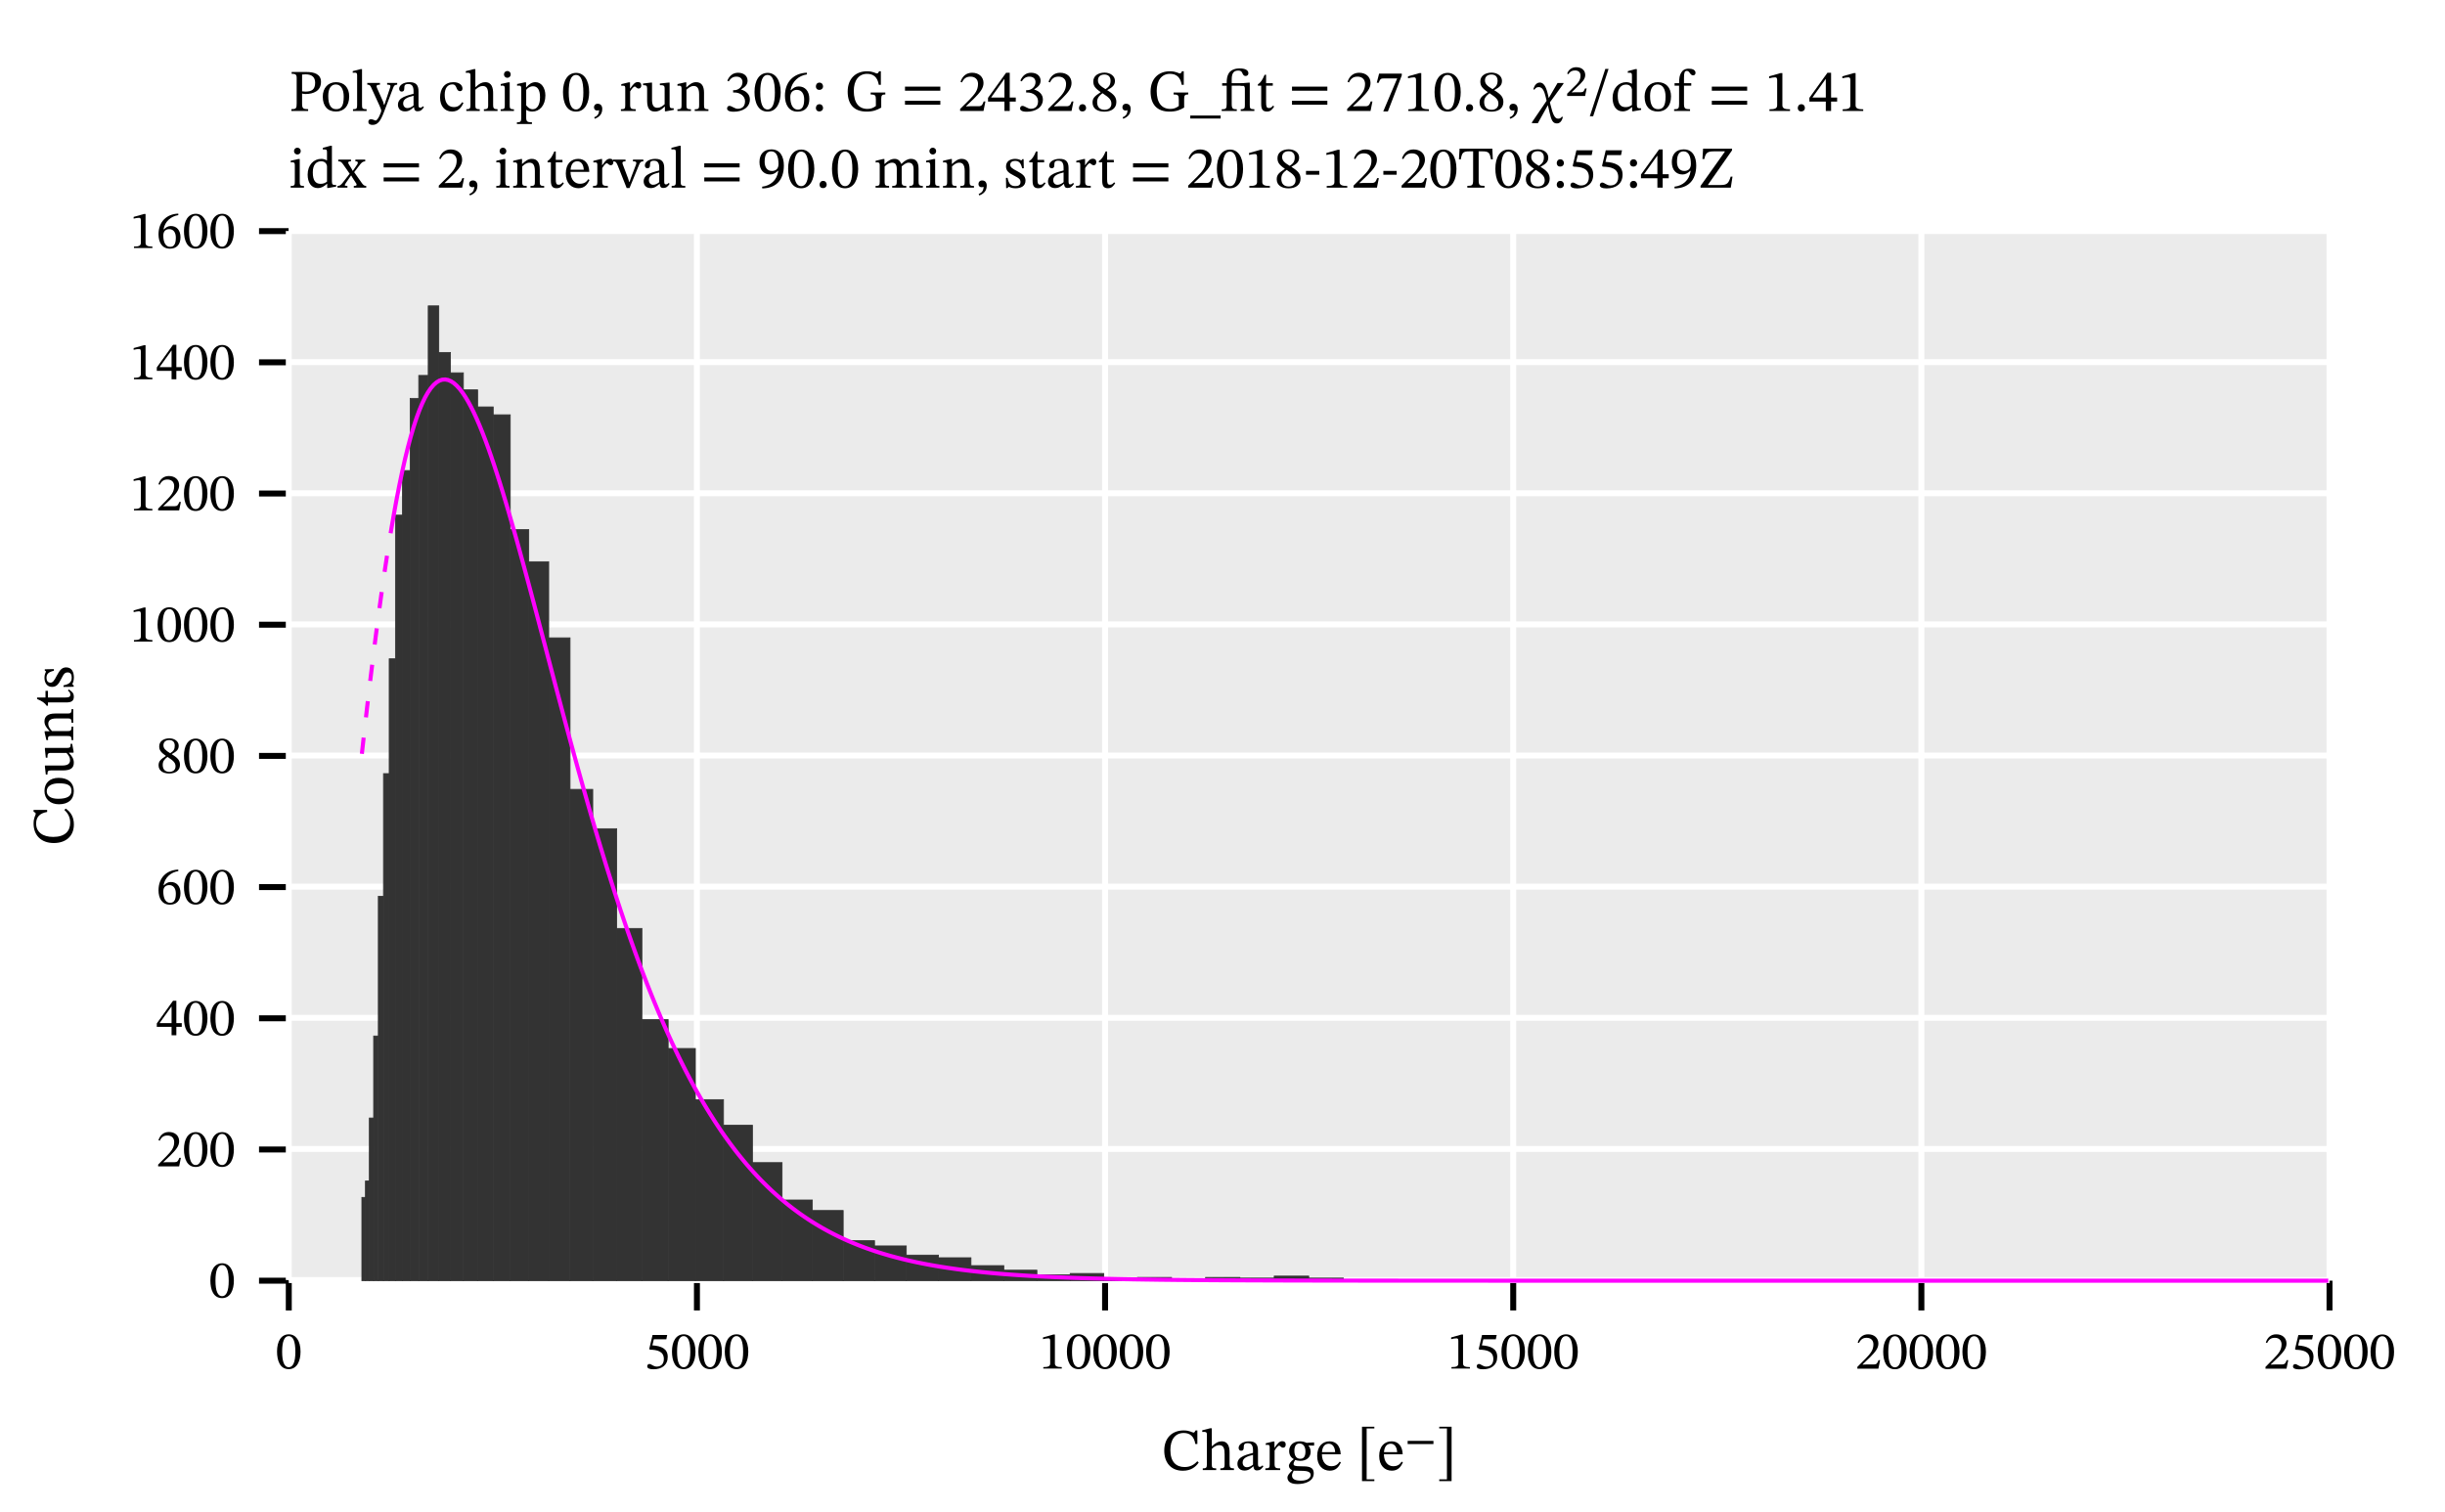<?xml version="1.0" encoding="UTF-8" standalone="no"?>
<svg
   width="600pt"
   height="371pt"
   viewBox="0 0 600 371"
   version="1.1"
   id="svg332"
   sodipodi:docname="gas_gain_run_306_chip_0_2_90_min_1545296149.pdf"
   xmlns:inkscape="http://www.inkscape.org/namespaces/inkscape"
   xmlns:sodipodi="http://sodipodi.sourceforge.net/DTD/sodipodi-0.dtd"
   xmlns:xlink="http://www.w3.org/1999/xlink"
   xmlns="http://www.w3.org/2000/svg"
   xmlns:svg="http://www.w3.org/2000/svg">
  <sodipodi:namedview
     id="namedview332"
     pagecolor="#ffffff"
     bordercolor="#666666"
     borderopacity="1.0"
     inkscape:showpageshadow="2"
     inkscape:pageopacity="0.0"
     inkscape:pagecheckerboard="0"
     inkscape:deskcolor="#d1d1d1"
     inkscape:document-units="pt" />
  <defs
     id="defs62">
    <g
       id="g62">
      <g
         id="glyph-0-0">
        <path
           d="M 4.75 0 L 4.75 -0.438 C 3.562 -0.438 3.266 -0.594 3.266 -1.797 L 3.266 -4.281 C 3.438 -4.203 3.812 -4.156 4.109 -4.156 C 6.016 -4.156 7.906 -4.875 7.906 -7.141 C 7.906 -9.078 6.188 -9.562 4.328 -9.562 L 0.703 -9.562 L 0.703 -9.125 C 1.625 -9.125 1.938 -8.953 1.938 -8.109 L 1.938 -1.844 C 1.938 -0.625 1.781 -0.438 0.641 -0.438 L 0.641 0 Z M 4.062 -4.75 C 3.766 -4.75 3.438 -4.781 3.266 -4.812 L 3.266 -8.938 C 3.578 -8.953 3.859 -8.984 4.141 -8.984 C 5.719 -8.984 6.469 -8.25 6.469 -6.938 C 6.469 -5.25 5.625 -4.75 4.062 -4.75 Z M 4.062 -4.75 "
           id="path1" />
      </g>
      <g
         id="glyph-0-1">
        <path
           d="M 3.75 0.141 C 5.641 0.141 6.984 -1.141 6.984 -3.578 C 6.984 -5.734 5.75 -7.062 3.75 -7.062 C 1.797 -7.062 0.5 -5.625 0.5 -3.516 C 0.5 -1.156 1.719 0.141 3.75 0.141 Z M 3.812 -0.438 C 2.562 -0.422 1.844 -1.391 1.844 -3.703 C 1.844 -5.578 2.594 -6.5 3.688 -6.5 C 4.984 -6.5 5.641 -5.297 5.641 -3.5 C 5.641 -1.141 5 -0.438 3.812 -0.438 Z M 3.812 -0.438 "
           id="path2" />
      </g>
      <g
         id="glyph-0-2">
        <path
           d="M 3.781 0 L 3.781 -0.422 C 2.734 -0.422 2.656 -0.625 2.656 -1.469 L 2.656 -10.266 L 2.297 -10.266 L 0.375 -9.766 L 0.375 -9.375 C 0.375 -9.375 0.594 -9.391 0.844 -9.391 C 1.203 -9.391 1.453 -9.375 1.453 -8.766 L 1.453 -1.469 C 1.453 -0.656 1.391 -0.422 0.438 -0.422 L 0.438 0 Z M 3.781 0 "
           id="path3" />
      </g>
      <g
         id="glyph-0-3">
        <path
           d="M 1.125 3.422 C 2.359 3.422 3.062 2.547 3.906 0.312 L 6.172 -5.641 C 6.375 -6.219 6.594 -6.453 7.172 -6.453 L 7.172 -6.875 L 4.703 -6.875 L 4.703 -6.453 C 5.172 -6.453 5.516 -6.391 5.516 -6.094 C 5.516 -6 5.469 -5.828 5.438 -5.734 L 4.031 -1.516 L 3.922 -1.516 L 3.734 -2.219 L 2.312 -5.422 C 2.219 -5.625 2.109 -5.875 2.109 -6.062 C 2.109 -6.312 2.281 -6.438 2.938 -6.438 L 2.938 -6.875 L -0.172 -6.875 L -0.172 -6.453 C 0.344 -6.453 0.547 -6.266 0.703 -5.938 L 2.844 -1.266 C 3.016 -0.875 3.266 -0.266 3.266 -0.078 C 3.266 0.344 2.406 2.359 1.875 2.359 C 1.672 2.359 1.25 2.031 0.75 2.031 C 0.375 2.031 0.094 2.219 0.094 2.656 C 0.094 3.219 0.531 3.422 1.125 3.422 Z M 1.125 3.422 "
           id="path4" />
      </g>
      <g
         id="glyph-0-4">
        <path
           d="M 2.281 0.109 C 3.219 0.109 3.734 -0.312 4.422 -0.906 L 4.484 -0.906 C 4.562 -0.266 4.719 0.078 5.359 0.078 C 6.094 0.078 6.438 -0.234 6.922 -0.938 L 6.703 -1.156 C 6.5 -0.953 6.297 -0.797 6.016 -0.797 C 5.719 -0.797 5.594 -0.922 5.594 -1.516 L 5.594 -4.812 C 5.594 -6.328 4.984 -7.062 3.406 -7.062 C 1.812 -7.062 0.844 -6.266 0.844 -5.453 C 0.844 -4.969 1.156 -4.75 1.453 -4.75 C 1.859 -4.75 2.094 -4.969 2.094 -5.422 C 2.094 -6.297 2.234 -6.609 3.062 -6.609 C 3.938 -6.609 4.375 -6.125 4.375 -4.859 L 4.375 -4.219 C 3.125 -3.828 0.547 -3.453 0.547 -1.531 C 0.547 -0.594 1.156 0.109 2.281 0.109 Z M 4.375 -1.344 C 3.891 -0.938 3.359 -0.703 2.875 -0.703 C 2.25 -0.703 1.828 -1.156 1.828 -1.875 C 1.828 -3.016 3.062 -3.406 4.375 -3.734 Z M 4.375 -1.344 "
           id="path5" />
      </g>
      <g
         id="glyph-0-5">
        <path
           d="M 5.938 -2.156 C 5.281 -1.312 4.781 -0.953 3.844 -0.953 C 2.344 -0.953 1.625 -2.203 1.625 -3.969 C 1.625 -5.641 2.344 -6.516 3.516 -6.516 C 4.766 -6.516 4.297 -4.859 5.375 -4.859 C 5.781 -4.859 5.984 -5.094 5.984 -5.516 C 5.984 -6.359 5.141 -7.062 3.766 -7.062 C 1.672 -7.062 0.484 -5.578 0.484 -3.281 C 0.484 -1.266 1.578 0.141 3.391 0.141 C 4.953 0.141 5.656 -0.766 6.219 -1.953 Z M 5.938 -2.156 "
           id="path6" />
      </g>
      <g
         id="glyph-0-6">
        <path
           d="M 8.094 0 L 8.094 -0.422 C 7.172 -0.422 7.016 -0.703 7.016 -1.469 L 7.016 -4.359 C 7.016 -5.562 6.734 -7.062 5.062 -7.062 C 4.297 -7.062 3.625 -6.719 2.703 -5.859 L 2.656 -5.859 L 2.656 -10.266 L 2.266 -10.266 L 0.312 -9.766 L 0.312 -9.359 C 0.312 -9.359 0.516 -9.375 0.734 -9.375 C 1.141 -9.375 1.453 -9.312 1.453 -8.797 L 1.453 -1.359 C 1.453 -0.531 1.188 -0.422 0.438 -0.422 L 0.438 0 L 3.734 0 L 3.734 -0.422 C 2.734 -0.422 2.656 -0.656 2.656 -1.406 L 2.656 -5.219 C 3.375 -5.875 3.906 -6.125 4.469 -6.125 C 5.641 -6.125 5.797 -5.125 5.797 -3.922 L 5.797 -1.406 C 5.797 -0.719 5.75 -0.422 4.75 -0.422 L 4.75 0 Z M 8.094 0 "
           id="path7" />
      </g>
      <g
         id="glyph-0-7">
        <path
           d="M 3.734 0 L 3.734 -0.406 C 2.766 -0.406 2.688 -0.625 2.688 -1.469 L 2.688 -7.016 L 2.312 -7.016 L 0.484 -6.609 L 0.484 -6.188 C 0.484 -6.188 0.641 -6.219 0.844 -6.219 C 1.266 -6.219 1.484 -6.156 1.484 -5.531 L 1.484 -1.469 C 1.484 -0.641 1.438 -0.406 0.469 -0.406 L 0.469 0 Z M 2.109 -8.141 C 2.625 -8.141 2.938 -8.531 2.938 -8.969 C 2.938 -9.406 2.625 -9.797 2.109 -9.797 C 1.594 -9.797 1.281 -9.406 1.281 -8.969 C 1.281 -8.531 1.609 -8.141 2.109 -8.141 Z M 2.109 -8.141 "
           id="path8" />
      </g>
      <g
         id="glyph-0-8">
        <path
           d="M 4 3.203 L 4 2.781 C 2.859 2.781 2.594 2.594 2.594 1.641 L 2.594 -0.266 L 2.641 -0.266 C 3.062 0.031 3.562 0.141 4.109 0.141 C 5.859 0.141 7.297 -1.328 7.297 -3.797 C 7.297 -5.703 6.297 -7.062 4.859 -7.062 C 4 -7.062 3.297 -6.609 2.609 -5.797 L 2.562 -5.797 L 2.562 -7.016 L 2.203 -7.016 L 0.359 -6.609 L 0.359 -6.188 C 0.359 -6.188 0.641 -6.219 0.828 -6.219 C 1.312 -6.219 1.375 -6.016 1.375 -5.469 L 1.375 1.734 C 1.375 2.547 1.234 2.797 0.312 2.797 L 0.312 3.203 Z M 4.188 -0.422 C 3.375 -0.422 2.859 -1.078 2.594 -1.375 L 2.594 -5.172 C 2.859 -5.547 3.484 -6.062 4.266 -6.062 C 5.344 -6.062 5.984 -5.219 5.984 -3.391 C 5.984 -1.375 5.203 -0.422 4.188 -0.422 Z M 4.188 -0.422 "
           id="path9" />
      </g>
      <g
         id="glyph-0-9">
        <path
           d="M 3.594 0.156 C 5.875 0.156 6.812 -2.125 6.812 -4.609 C 6.812 -7.609 5.5 -9.344 3.625 -9.344 C 1.516 -9.344 0.391 -7.422 0.391 -4.656 C 0.391 -2.078 1.25 0.156 3.594 0.156 Z M 3.594 -0.359 C 2.422 -0.359 1.797 -1.766 1.797 -4.578 C 1.797 -7.469 2.422 -8.844 3.578 -8.844 C 4.766 -8.844 5.391 -7.484 5.391 -4.531 C 5.391 -1.734 4.75 -0.359 3.594 -0.359 Z M 3.594 -0.359 "
           id="path10" />
      </g>
      <g
         id="glyph-0-10">
        <path
           d="M 1.016 1.922 C 1.594 1.656 2.828 1.156 2.828 -0.484 C 2.828 -1.281 2.422 -1.766 1.703 -1.766 C 1.125 -1.766 0.797 -1.375 0.797 -0.906 C 0.797 -0.484 1.031 -0.109 1.594 -0.109 C 1.766 -0.109 1.891 -0.141 2.047 -0.203 C 2.047 0.969 1.375 1.328 0.844 1.562 Z M 1.016 1.922 "
           id="path11" />
      </g>
      <g
         id="glyph-0-11">
        <path
           d="M 4.062 0 L 4.062 -0.422 C 2.969 -0.422 2.688 -0.562 2.688 -1.484 L 2.688 -4.797 C 3.047 -5.375 3.5 -6 3.844 -6 C 4.016 -6 4.312 -5.5 4.781 -5.5 C 5.109 -5.5 5.422 -5.734 5.422 -6.281 C 5.422 -6.781 5.156 -7.094 4.578 -7.094 C 3.891 -7.094 3.453 -6.594 2.703 -5.516 L 2.656 -5.516 L 2.656 -7.016 L 2.312 -7.016 L 0.516 -6.578 L 0.516 -6.172 C 0.516 -6.172 0.672 -6.203 0.953 -6.203 C 1.484 -6.203 1.484 -5.938 1.484 -5.406 L 1.484 -1.406 C 1.484 -0.594 1.375 -0.422 0.422 -0.422 L 0.422 0 Z M 4.062 0 "
           id="path12" />
      </g>
      <g
         id="glyph-0-12">
        <path
           d="M 3.234 0.141 C 4.156 0.141 4.844 -0.297 5.609 -1.047 L 5.688 -1.047 L 5.688 0.078 L 6.016 0.078 L 7.859 -0.266 L 7.859 -0.656 L 7.703 -0.656 C 7.016 -0.656 6.844 -0.75 6.844 -1.609 L 6.844 -6.953 L 6.484 -6.953 L 4.453 -6.734 L 4.453 -6.328 C 5.375 -6.328 5.625 -6.25 5.625 -5.484 L 5.625 -1.656 C 5.047 -1.156 4.578 -0.781 3.844 -0.781 C 3.078 -0.781 2.531 -1.219 2.531 -2.703 L 2.531 -6.953 L 2.219 -6.953 L 0.328 -6.734 L 0.328 -6.328 C 1.125 -6.312 1.328 -6.25 1.328 -5.469 L 1.328 -2.516 C 1.328 -0.531 2.016 0.141 3.234 0.141 Z M 3.234 0.141 "
           id="path13" />
      </g>
      <g
         id="glyph-0-13">
        <path
           d="M 8.078 0 L 8.078 -0.406 C 7.094 -0.406 7 -0.656 7 -1.469 L 7 -4.469 C 7 -6.141 6.375 -7.062 5.047 -7.062 C 4.125 -7.062 3.484 -6.531 2.703 -5.828 L 2.641 -5.828 L 2.656 -7.016 L 2.328 -7.016 L 0.484 -6.594 L 0.484 -6.172 C 0.484 -6.172 0.625 -6.203 0.875 -6.203 C 1.266 -6.203 1.484 -6.078 1.484 -5.562 L 1.484 -1.469 C 1.484 -0.656 1.438 -0.406 0.469 -0.406 L 0.469 0 L 3.797 0 L 3.797 -0.406 C 2.75 -0.406 2.688 -0.656 2.688 -1.469 L 2.688 -5.203 C 3.125 -5.594 3.672 -6.125 4.453 -6.125 C 5.109 -6.125 5.797 -5.844 5.797 -4.109 L 5.797 -1.469 C 5.797 -0.656 5.75 -0.406 4.719 -0.406 L 4.719 0 Z M 8.078 0 "
           id="path14" />
      </g>
      <g
         id="glyph-0-14">
        <path
           d="M 2.484 0.188 C 4.609 0.188 6.453 -0.828 6.453 -2.828 C 6.453 -4.109 5.484 -4.891 4.328 -5.25 L 4.328 -5.297 C 5.234 -5.875 5.891 -6.422 5.891 -7.422 C 5.891 -8.531 5.031 -9.375 3.547 -9.375 C 2.359 -9.375 1.453 -8.703 0.922 -7.438 L 1.25 -7.25 C 1.75 -8.016 2.281 -8.422 3.156 -8.422 C 4.062 -8.422 4.641 -7.922 4.641 -7.062 C 4.641 -5.891 3.609 -5.094 2.625 -5.094 L 2.344 -5.094 L 2.344 -4.531 L 2.641 -4.531 C 4.031 -4.531 5.266 -3.688 5.266 -2.391 C 5.266 -0.953 4.375 -0.531 3.469 -0.531 C 2.719 -0.531 2 -1.25 1.422 -1.25 C 1.047 -1.25 0.859 -0.922 0.859 -0.609 C 0.859 -0.234 1.172 0.188 2.484 0.188 Z M 2.484 0.188 "
           id="path15" />
      </g>
      <g
         id="glyph-0-15">
        <path
           d="M 3.766 0.172 C 5.594 0.172 6.641 -0.969 6.641 -2.953 C 6.641 -4.859 5.609 -6.016 4.031 -6.016 C 3.266 -6.016 2.734 -5.688 2.141 -5.109 L 2.031 -5.125 C 2.406 -7.25 4.031 -8.672 6.062 -8.969 L 6.031 -9.391 C 2.906 -9.266 0.656 -7.25 0.656 -3.734 C 0.656 -1.594 1.594 0.172 3.766 0.172 Z M 3.828 -0.328 C 2.562 -0.328 1.969 -1.625 1.969 -3.438 C 1.969 -4.703 2.75 -5.172 3.594 -5.172 C 4.797 -5.172 5.375 -4.141 5.375 -2.844 C 5.375 -0.984 4.797 -0.328 3.828 -0.328 Z M 3.828 -0.328 "
           id="path16" />
      </g>
      <g
         id="glyph-0-16">
        <path
           d="M 1.906 0.109 C 2.484 0.109 2.812 -0.281 2.812 -0.734 C 2.812 -1.219 2.484 -1.656 1.922 -1.656 C 1.375 -1.656 1.047 -1.234 1.047 -0.734 C 1.047 -0.25 1.328 0.109 1.906 0.109 Z M 1.906 -5.172 C 2.484 -5.172 2.812 -5.578 2.812 -6.016 C 2.812 -6.516 2.484 -6.953 1.922 -6.953 C 1.375 -6.953 1.047 -6.531 1.047 -6.031 C 1.047 -5.547 1.328 -5.172 1.906 -5.172 Z M 1.906 -5.172 "
           id="path17" />
      </g>
      <g
         id="glyph-0-17">
        <path
           d="M 5.375 0.156 C 6.984 0.156 7.922 -0.219 8.969 -0.828 L 8.969 -2.938 C 8.969 -3.844 9.156 -4.047 9.969 -4.047 L 9.969 -4.516 L 6.375 -4.516 L 6.375 -4.047 C 7.484 -4.047 7.656 -3.844 7.656 -2.797 L 7.656 -1.219 C 7.062 -0.781 6.484 -0.5 5.594 -0.5 C 3.5 -0.5 2.234 -1.953 2.234 -4.922 C 2.234 -7.484 3.438 -9.109 5.484 -9.109 C 7.031 -9.109 8.047 -8.328 8.375 -6.406 L 8.875 -6.406 L 8.875 -9.734 L 8.453 -9.734 C 8.266 -9.406 8.172 -9.203 7.922 -9.203 C 7.562 -9.203 7.062 -9.734 5.469 -9.734 C 2.734 -9.734 0.734 -7.969 0.734 -4.75 C 0.734 -1.625 2.297 0.156 5.375 0.156 Z M 5.375 0.156 "
           id="path18" />
      </g>
      <g
         id="glyph-0-18">
        <path
           d="M 9.578 -4.969 L 9.578 -5.969 L 0.906 -5.969 L 0.906 -4.969 Z M 9.578 -1.531 L 9.578 -2.5 L 0.906 -2.5 L 0.906 -1.531 Z M 9.578 -1.531 "
           id="path19" />
      </g>
      <g
         id="glyph-0-19">
        <path
           d="M 6.281 0 L 6.75 -2.328 L 6.328 -2.328 C 6 -1.453 5.797 -1.156 5.031 -1.156 L 3.016 -1.156 L 2 -1.109 L 2 -1.172 L 3.906 -3 C 5.453 -4.547 6.281 -5.562 6.281 -6.859 C 6.281 -8.375 5.141 -9.375 3.484 -9.375 C 2.078 -9.375 1.094 -8.547 0.641 -7.141 L 0.984 -7 C 1.531 -8.094 2.172 -8.422 3.109 -8.422 C 4.234 -8.422 4.938 -7.719 4.938 -6.641 C 4.938 -5.109 4.203 -4.188 2.766 -2.703 L 0.547 -0.5 L 0.547 0 Z M 6.281 0 "
           id="path20" />
      </g>
      <g
         id="glyph-0-20">
        <path
           d="M 5.516 0 L 5.516 -2.297 L 7 -2.297 L 7 -3.297 L 5.516 -3.297 L 5.516 -9.375 L 4.625 -9.375 L 0.188 -3.219 L 0.188 -2.297 L 4.219 -2.297 L 4.219 0 Z M 0.984 -3.359 L 4.156 -7.797 L 4.219 -7.797 L 4.219 -3.297 L 0.984 -3.297 Z M 0.984 -3.359 "
           id="path21" />
      </g>
      <g
         id="glyph-0-21">
        <path
           d="M 1.766 0.109 C 2.344 0.109 2.656 -0.281 2.656 -0.734 C 2.656 -1.219 2.344 -1.656 1.781 -1.656 C 1.234 -1.656 0.906 -1.234 0.906 -0.734 C 0.906 -0.25 1.172 0.109 1.766 0.109 Z M 1.766 0.109 "
           id="path22" />
      </g>
      <g
         id="glyph-0-22">
        <path
           d="M 3.578 0.172 C 5.312 0.172 6.516 -0.656 6.516 -2.188 C 6.516 -3.344 5.984 -4.047 4.297 -5.078 L 4.297 -5.125 C 5.641 -5.859 6.172 -6.344 6.172 -7.406 C 6.172 -8.547 5.062 -9.406 3.625 -9.406 C 2.016 -9.406 0.859 -8.578 0.859 -7.266 C 0.859 -6.266 1.172 -5.672 2.656 -4.641 L 2.656 -4.594 C 1.312 -3.688 0.672 -3.234 0.672 -2.062 C 0.672 -0.578 1.891 0.172 3.578 0.172 Z M 3.109 -4.359 C 4.859 -3.234 5.297 -2.688 5.297 -1.766 C 5.297 -0.766 4.531 -0.281 3.641 -0.281 C 2.531 -0.281 1.797 -0.875 1.797 -2.188 C 1.797 -3.188 2.266 -3.688 3.109 -4.359 Z M 3.844 -5.359 C 2.547 -6.141 2 -6.656 2 -7.516 C 2 -8.406 2.609 -8.938 3.594 -8.938 C 4.531 -8.938 5.094 -8.391 5.094 -7.438 C 5.094 -6.5 4.797 -5.938 3.844 -5.359 Z M 3.844 -5.359 "
           id="path23" />
      </g>
      <g
         id="glyph-0-23">
        <path
           d="M 7.453 1.859 L 7.453 1.125 L 0 1.125 L 0 1.859 Z M 7.453 1.859 "
           id="path24" />
      </g>
      <g
         id="glyph-0-24">
        <path
           d="M 3.969 0 L 3.969 -0.406 C 2.953 -0.406 2.719 -0.609 2.719 -1.734 L 2.719 -6.203 L 5.609 -6.203 L 5.609 -6.812 L 2.719 -6.812 L 2.719 -7.766 C 2.719 -9.375 3.297 -9.906 4.312 -9.906 C 4.797 -9.906 5.125 -9.781 5.297 -9.359 C 5.484 -8.922 5.672 -8.578 6.109 -8.578 C 6.547 -8.578 6.812 -8.844 6.812 -9.25 C 6.812 -10.062 5.938 -10.438 4.672 -10.438 C 3.266 -10.438 2.422 -9.906 2.016 -9.281 C 1.609 -8.625 1.484 -7.922 1.484 -6.812 L 0.375 -6.812 L 0.375 -6.203 L 1.484 -6.203 L 1.484 -1.734 C 1.484 -0.594 1.328 -0.406 0.266 -0.406 L 0.266 0 Z M 3.969 0 "
           id="path25" />
      </g>
      <g
         id="glyph-0-25">
        <path
           d="M 3.797 0 L 3.797 -0.422 C 2.75 -0.422 2.672 -0.641 2.672 -1.469 L 2.672 -6.938 L 2.297 -6.938 L 0.406 -6.781 L 0.406 -6.219 L 0.812 -6.219 C 1.281 -6.219 1.469 -6.016 1.469 -5.422 L 1.469 -1.469 C 1.469 -0.703 1.406 -0.422 0.453 -0.422 L 0.453 0 Z M 3.797 0 "
           id="path26" />
      </g>
      <g
         id="glyph-0-26">
        <path
           d="M 4.266 -1.312 C 3.906 -0.906 3.703 -0.719 3.25 -0.719 C 2.672 -0.719 2.547 -1.062 2.547 -2.094 L 2.547 -6.203 L 4.188 -6.203 L 4.188 -6.812 L 2.547 -6.812 L 2.547 -8.875 L 2.188 -8.875 C 1.656 -7.641 1.219 -6.953 0.531 -6.531 L 0.531 -6.203 L 1.344 -6.203 L 1.344 -1.688 C 1.344 -0.375 1.766 0.141 2.734 0.141 C 3.672 0.141 3.969 -0.297 4.531 -1.078 Z M 4.266 -1.312 "
           id="path27" />
      </g>
      <g
         id="glyph-0-27">
        <path
           d="M 3.344 0.109 L 6.75 -8.719 L 6.75 -9.172 L 1.188 -9.172 L 0.609 -6.938 L 1.062 -6.891 C 1.453 -7.844 1.578 -7.984 2.391 -7.984 L 5.625 -7.984 L 2.203 0.109 Z M 3.344 0.109 "
           id="path28" />
      </g>
      <g
         id="glyph-0-28">
        <path
           d="M 6.203 0 L 6.203 -0.406 C 4.859 -0.406 4.328 -0.672 4.328 -1.375 L 4.328 -9.297 L 3.906 -9.297 L 1.078 -8.5 L 1.078 -8.016 C 1.531 -8.156 2.266 -8.25 2.562 -8.25 C 2.922 -8.25 3.047 -8.047 3.047 -7.531 L 3.047 -1.375 C 3.047 -0.656 2.531 -0.406 1.156 -0.406 L 1.156 0 Z M 6.203 0 "
           id="path29" />
      </g>
      <g
         id="glyph-0-29">
        <path
           d="M 0.781 3.016 L 3.219 -1.359 L 3.266 -1.359 L 3.625 0.203 C 4.109 2.406 4.5 3.062 5.484 3.062 C 6.281 3.062 6.719 2.344 6.938 1.516 L 6.703 1.391 C 6.438 1.766 6.188 1.891 5.766 1.891 C 5 1.891 4.516 1.078 3.875 -1.594 L 3.75 -2.125 L 7.078 -6.672 L 7.078 -6.859 L 5.625 -6.859 L 3.5 -3.219 L 3.453 -3.219 C 3.109 -4.719 2.688 -6.969 1.266 -6.969 C 0.438 -6.969 -0.062 -6.219 -0.312 -5.359 L -0.062 -5.203 C 0.172 -5.547 0.406 -5.859 1 -5.859 C 1.906 -5.859 2.359 -4.969 2.734 -3.375 L 2.938 -2.5 L -0.656 2.781 L -0.641 3.016 Z M 0.781 3.016 "
           id="path30" />
      </g>
      <g
         id="glyph-0-30">
        <path
           d="M 4.797 -3.672 L 5.172 -5.516 L 4.766 -5.516 C 4.5 -4.844 4.375 -4.594 3.75 -4.594 L 2.375 -4.594 L 1.547 -4.547 L 1.547 -4.625 L 2.844 -5.891 C 4.047 -7.031 4.828 -7.797 4.828 -8.812 C 4.828 -10.016 3.906 -10.734 2.625 -10.734 C 1.516 -10.734 0.75 -10.141 0.391 -9.172 L 0.688 -9.016 C 1.078 -9.672 1.578 -9.938 2.344 -9.938 C 3.203 -9.938 3.672 -9.438 3.672 -8.703 C 3.672 -7.5 3.109 -6.875 1.875 -5.719 L 0.391 -4.234 L 0.391 -3.672 Z M 4.797 -3.672 "
           id="path31" />
      </g>
      <g
         id="glyph-0-31">
        <path
           d="M 1.344 1.297 L 5.125 -10.312 L 4.328 -10.312 L 0.531 1.297 Z M 1.344 1.297 "
           id="path32" />
      </g>
      <g
         id="glyph-0-32">
        <path
           d="M 2.969 0.109 C 3.922 0.109 4.672 -0.438 5.219 -0.938 L 5.281 -0.938 L 5.281 0.078 L 5.609 0.078 L 7.484 -0.266 L 7.484 -0.656 L 7.172 -0.656 C 6.641 -0.656 6.438 -0.797 6.438 -1.562 L 6.438 -10.266 L 6.047 -10.266 L 4.219 -9.766 L 4.219 -9.359 C 4.219 -9.359 4.469 -9.375 4.594 -9.375 C 5.172 -9.375 5.234 -9.25 5.234 -8.609 L 5.234 -6.703 L 5.172 -6.703 C 4.75 -6.938 4.297 -7.062 3.828 -7.062 C 2 -7.062 0.484 -5.594 0.484 -3.188 C 0.484 -1.328 1.328 0.109 2.969 0.109 Z M 3.656 -0.938 C 2.422 -0.938 1.75 -1.75 1.75 -3.75 C 1.75 -5.594 2.578 -6.469 3.797 -6.469 C 4.703 -6.469 5.125 -5.906 5.234 -5.312 L 5.234 -1.469 C 4.734 -1.125 4.328 -0.938 3.656 -0.938 Z M 3.656 -0.938 "
           id="path33" />
      </g>
      <g
         id="glyph-0-33">
        <path
           d="M 4.172 0 L 4.172 -0.422 C 2.969 -0.422 2.688 -0.594 2.688 -1.734 L 2.688 -6.203 L 4.469 -6.203 L 4.469 -6.812 L 2.688 -6.812 L 2.688 -8.172 C 2.688 -9.391 2.844 -9.828 3.391 -9.828 C 3.734 -9.828 3.938 -9.578 4.125 -9.297 C 4.344 -9.016 4.531 -8.734 4.922 -8.734 C 5.25 -8.734 5.516 -8.938 5.516 -9.359 C 5.516 -10.016 4.828 -10.375 3.891 -10.375 C 2.859 -10.375 2.344 -9.984 1.953 -9.312 C 1.609 -8.703 1.5 -8.125 1.484 -6.812 L 0.375 -6.812 L 0.375 -6.203 L 1.484 -6.203 L 1.484 -1.734 C 1.484 -0.594 1.328 -0.422 0.266 -0.422 L 0.266 0 Z M 4.172 0 "
           id="path34" />
      </g>
      <g
         id="glyph-0-34">
        <path
           d="M 7.016 0 L 7.016 -0.422 C 6.469 -0.422 6.25 -0.688 5.844 -1.266 L 4.062 -3.797 L 5.594 -5.781 C 5.938 -6.203 6.266 -6.453 6.766 -6.453 L 6.766 -6.875 L 4.359 -6.875 L 4.359 -6.469 C 4.828 -6.469 4.953 -6.344 4.953 -6.125 C 4.953 -5.891 4.828 -5.672 4.438 -5.141 L 3.75 -4.141 L 3.688 -4.141 L 3.344 -4.781 C 2.844 -5.594 2.594 -5.906 2.594 -6.141 C 2.594 -6.359 2.828 -6.469 3.281 -6.469 L 3.281 -6.875 L 0.156 -6.875 L 0.156 -6.453 C 0.75 -6.453 0.938 -6.312 1.438 -5.594 L 2.953 -3.422 L 1.203 -1.156 C 0.734 -0.578 0.469 -0.422 -0.031 -0.422 L -0.031 0 L 2.406 0 L 2.406 -0.422 C 1.922 -0.422 1.75 -0.484 1.75 -0.641 C 1.75 -0.75 1.953 -1.016 2.094 -1.25 L 3.281 -2.969 L 3.344 -2.969 L 3.641 -2.453 L 4.547 -1.047 C 4.625 -0.938 4.656 -0.844 4.656 -0.734 C 4.656 -0.5 4.484 -0.422 3.969 -0.422 L 3.969 0 Z M 7.016 0 "
           id="path35" />
      </g>
      <g
         id="glyph-0-35">
        <path
           d="M 3.594 0.141 C 5.094 0.141 5.797 -0.766 6.312 -1.875 L 6.031 -2.078 C 5.578 -1.469 5.125 -0.953 3.938 -0.953 C 2.75 -0.953 1.688 -1.891 1.656 -3.875 L 6.266 -3.875 C 6.203 -5.906 5.156 -7.062 3.562 -7.062 C 1.859 -7.062 0.5 -5.891 0.5 -3.469 C 0.5 -1.125 1.844 0.141 3.594 0.141 Z M 1.672 -4.406 C 1.781 -5.734 2.328 -6.469 3.344 -6.469 C 4.375 -6.469 4.859 -5.484 4.906 -4.406 Z M 1.672 -4.406 "
           id="path36" />
      </g>
      <g
         id="glyph-0-36">
        <path
           d="M 3.859 0.094 L 6.156 -5.5 C 6.438 -6.25 6.672 -6.453 7.25 -6.453 L 7.25 -6.875 L 4.703 -6.875 L 4.703 -6.453 C 5.219 -6.453 5.531 -6.391 5.531 -6.062 C 5.531 -5.828 5.438 -5.656 5.422 -5.594 L 4.172 -2.297 L 3.875 -1.406 L 3.781 -1.406 L 3.5 -2.281 L 2.266 -5.531 C 2.188 -5.734 2.125 -5.906 2.125 -6.094 C 2.125 -6.328 2.312 -6.453 2.875 -6.453 L 2.875 -6.875 L -0.188 -6.875 L -0.188 -6.453 C 0.438 -6.453 0.609 -6.297 0.984 -5.391 L 3.156 0.094 Z M 3.859 0.094 "
           id="path37" />
      </g>
      <g
         id="glyph-0-37">
        <path
           d="M 1.234 0.188 C 4.453 0.156 6.547 -1.688 6.547 -5.438 C 6.547 -7.594 5.656 -9.391 3.484 -9.391 C 1.656 -9.391 0.562 -8.25 0.562 -6.281 C 0.562 -4.359 1.594 -3.234 3.188 -3.234 C 3.906 -3.234 4.438 -3.531 5.094 -4.125 L 5.172 -4.109 C 4.859 -1.766 3.219 -0.469 1.203 -0.234 Z M 3.625 -4.094 C 2.422 -4.094 1.828 -5.016 1.828 -6.375 C 1.828 -8.234 2.484 -8.906 3.438 -8.906 C 4.719 -8.906 5.234 -7.609 5.234 -5.797 C 5.234 -4.531 4.469 -4.094 3.625 -4.094 Z M 3.625 -4.094 "
           id="path38" />
      </g>
      <g
         id="glyph-0-38">
        <path
           d="M 8 0 L 8 -0.422 C 6.953 -0.422 6.875 -0.688 6.875 -1.688 L 6.875 -5.219 C 7.359 -5.625 7.953 -6.125 8.547 -6.125 C 9.234 -6.125 9.797 -5.797 9.797 -4.484 L 9.797 -1.688 C 9.797 -0.797 9.766 -0.422 8.766 -0.422 L 8.766 0 L 12.062 0 L 12.062 -0.422 C 11.062 -0.422 11.016 -0.766 11.016 -1.688 L 11.016 -4.656 C 11.016 -6.422 10.266 -7.062 9.141 -7.062 C 8.359 -7.062 7.625 -6.641 6.828 -5.844 L 6.766 -5.844 C 6.469 -6.547 5.984 -7.062 5.156 -7.062 C 4.156 -7.062 3.484 -6.516 2.703 -5.828 L 2.641 -5.828 L 2.641 -7.016 L 2.297 -7.016 L 0.484 -6.594 L 0.484 -6.172 C 0.484 -6.172 0.656 -6.203 0.875 -6.203 C 1.281 -6.203 1.484 -6.062 1.484 -5.547 L 1.484 -1.469 C 1.484 -0.594 1.375 -0.422 0.469 -0.422 L 0.469 0 L 3.781 0 L 3.781 -0.422 C 2.875 -0.422 2.688 -0.594 2.688 -1.406 L 2.688 -5.188 C 3.094 -5.594 3.75 -6.125 4.516 -6.125 C 5.172 -6.125 5.672 -5.797 5.672 -4.562 L 5.672 -1.688 C 5.672 -0.672 5.594 -0.422 4.547 -0.422 L 4.547 0 Z M 8 0 "
           id="path39" />
      </g>
      <g
         id="glyph-0-39">
        <path
           d="M 0.609 0.109 L 0.922 0.109 L 1.219 -0.219 L 1.25 -0.219 C 1.625 -0.062 2.062 0.156 2.906 0.156 C 4.219 0.156 5.359 -0.359 5.359 -1.734 C 5.359 -2.812 4.641 -3.344 3.312 -4.047 C 2.094 -4.672 1.609 -5.031 1.609 -5.594 C 1.609 -6.25 2.125 -6.562 2.797 -6.562 C 3.688 -6.562 4.219 -6.141 4.531 -4.75 L 4.938 -4.75 L 4.891 -6.984 L 4.594 -6.984 L 4.344 -6.672 L 4.328 -6.672 C 3.969 -6.859 3.531 -7.062 2.812 -7.062 C 1.562 -7.062 0.578 -6.422 0.578 -5.219 C 0.578 -4.141 1.172 -3.641 2.5 -2.969 C 3.859 -2.297 4.125 -2.016 4.125 -1.344 C 4.125 -0.656 3.609 -0.375 2.875 -0.375 C 1.797 -0.375 1.25 -0.891 0.953 -2.391 L 0.562 -2.391 Z M 0.609 0.109 "
           id="path40" />
      </g>
      <g
         id="glyph-0-40">
        <path
           d="M 3.922 -3.172 L 3.922 -4.109 L 0.656 -4.109 L 0.656 -3.172 Z M 3.922 -3.172 "
           id="path41" />
      </g>
      <g
         id="glyph-0-41">
        <path
           d="M 6.5 0 L 6.5 -0.438 C 5.25 -0.438 5.062 -0.578 5.062 -1.906 L 5.062 -8.906 L 5.984 -8.906 C 7.594 -8.906 7.766 -8.531 8.094 -6.938 L 8.531 -6.938 L 8.422 -9.562 L 0.375 -9.562 L 0.219 -6.938 L 0.672 -6.938 C 0.969 -8.531 1.172 -8.906 2.781 -8.906 L 3.703 -8.906 L 3.703 -1.906 C 3.703 -0.578 3.5 -0.438 2.281 -0.438 L 2.281 0 Z M 6.5 0 "
           id="path42" />
      </g>
      <g
         id="glyph-0-42">
        <path
           d="M 2.531 0.188 C 4.844 0.188 6.438 -0.953 6.438 -3.188 C 6.438 -5.469 4.656 -6.156 2.25 -6.328 L 2.641 -7.984 L 6.062 -7.984 L 6.297 -9.172 L 2.312 -9.172 L 1.406 -5.375 L 1.578 -5.156 C 3.5 -5.109 5.375 -4.75 5.375 -2.609 C 5.375 -1.094 4.469 -0.531 3.438 -0.531 C 2.5 -0.531 2.016 -1.25 1.438 -1.25 C 1.078 -1.25 0.859 -0.953 0.859 -0.625 C 0.859 -0.094 1.406 0.188 2.531 0.188 Z M 2.531 0.188 "
           id="path43" />
      </g>
      <g
         id="glyph-0-43">
        <path
           d="M 7.828 0 L 8.25 -2.703 L 7.797 -2.703 C 7.312 -1.094 6.953 -0.641 5.297 -0.641 L 2.25 -0.641 L 2.25 -0.734 L 8.141 -9.156 L 8.141 -9.562 L 1.031 -9.562 L 0.875 -7.016 L 1.344 -7.016 C 1.625 -8.625 2.219 -8.906 3.703 -8.906 L 6.344 -8.906 L 6.344 -8.781 L 0.406 -0.422 L 0.406 0 Z M 7.828 0 "
           id="path44" />
      </g>
      <g
         id="glyph-0-44">
        <path
           d="M 5.297 0.156 C 7.203 0.156 8.406 -0.688 9.188 -1.859 L 8.844 -2.172 C 8.031 -1.281 7.062 -0.75 5.719 -0.75 C 3.672 -0.75 2.234 -2 2.234 -4.922 C 2.234 -7.5 3.422 -9.109 5.516 -9.109 C 7.016 -9.109 8.047 -8.312 8.359 -6.406 L 8.859 -6.406 L 8.859 -9.734 L 8.422 -9.734 C 8.25 -9.438 8.156 -9.203 7.922 -9.203 C 7.562 -9.203 7.031 -9.734 5.5 -9.734 C 2.703 -9.734 0.734 -7.938 0.734 -4.766 C 0.734 -1.938 2.297 0.156 5.297 0.156 Z M 5.297 0.156 "
           id="path45" />
      </g>
      <g
         id="glyph-0-45">
        <path
           d="M 2.781 3.422 C 4.609 3.422 6.766 2.75 6.766 0.797 C 6.766 -0.875 5.375 -0.938 3.531 -0.938 C 2.203 -0.938 1.812 -1.078 1.812 -1.516 C 1.812 -1.766 2.047 -2.281 2.203 -2.484 C 2.578 -2.359 2.984 -2.266 3.453 -2.266 C 4.969 -2.266 6.016 -3.125 6.016 -4.484 C 6.016 -5.203 5.703 -5.688 5.5 -5.984 L 5.5 -6.047 L 6.859 -6.016 L 6.859 -6.797 L 5 -6.688 C 4.531 -6.922 3.984 -7.062 3.375 -7.062 C 1.828 -7.062 0.734 -6.141 0.734 -4.688 C 0.734 -3.734 1.156 -3.094 1.859 -2.703 L 1.859 -2.672 C 1.172 -2.156 0.672 -1.547 0.672 -1.016 C 0.672 -0.562 1.078 -0.141 1.484 0.031 L 1.484 0.094 C 0.703 0.844 0.312 1.344 0.312 1.812 C 0.312 2.625 0.875 3.422 2.781 3.422 Z M 1.844 0.141 C 2.047 0.141 2.328 0.156 3.484 0.172 C 3.531 0.172 3.578 0.172 3.625 0.172 C 4.594 0.188 6.016 0.203 6.016 1.203 C 6.016 1.828 5.344 2.594 3.625 2.594 C 2.141 2.594 1.438 2.172 1.438 1.328 C 1.438 1.016 1.547 0.688 1.844 0.141 Z M 3.469 -2.781 C 2.516 -2.781 2.016 -3.484 2.016 -4.75 C 2.016 -5.969 2.516 -6.531 3.266 -6.531 C 4.203 -6.531 4.734 -5.75 4.734 -4.562 C 4.734 -3.188 4.188 -2.781 3.469 -2.781 Z M 3.469 -2.781 "
           id="path46" />
      </g>
      <g
         id="glyph-0-46">
        <path
           d="M 4.359 2.703 L 4.359 2.266 L 2.469 2.266 L 2.469 -10.219 L 4.359 -10.219 L 4.359 -10.641 L 1.328 -10.641 L 1.328 2.703 Z M 4.359 2.703 "
           id="path47" />
      </g>
      <g
         id="glyph-0-47">
        <path
           d="M 7.062 -6.391 L 7.062 -7.172 L 0.734 -7.172 L 0.734 -6.391 Z M 7.062 -6.391 "
           id="path48" />
      </g>
      <g
         id="glyph-0-48">
        <path
           d="M 3.719 2.703 L 3.719 -10.641 L 0.688 -10.641 L 0.688 -10.219 L 2.578 -10.219 L 2.578 2.266 L 0.688 2.266 L 0.688 2.703 Z M 3.719 2.703 "
           id="path49" />
      </g>
      <g
         id="glyph-1-0">
        <path
           d="M 3.234 0.141 C 5.297 0.141 6.125 -1.906 6.125 -4.156 C 6.125 -6.844 4.953 -8.406 3.266 -8.406 C 1.359 -8.406 0.359 -6.672 0.359 -4.188 C 0.359 -1.875 1.125 0.141 3.234 0.141 Z M 3.234 -0.328 C 2.188 -0.328 1.609 -1.578 1.609 -4.125 C 1.609 -6.719 2.188 -7.969 3.219 -7.969 C 4.297 -7.969 4.859 -6.734 4.859 -4.078 C 4.859 -1.562 4.266 -0.328 3.234 -0.328 Z M 3.234 -0.328 "
           id="path50" />
      </g>
      <g
         id="glyph-1-1">
        <path
           d="M 2.281 0.172 C 4.359 0.172 5.797 -0.844 5.797 -2.875 C 5.797 -4.922 4.188 -5.531 2.031 -5.703 L 2.391 -7.188 L 5.453 -7.188 L 5.672 -8.25 L 2.078 -8.25 L 1.266 -4.828 L 1.422 -4.641 C 3.156 -4.594 4.844 -4.281 4.844 -2.344 C 4.844 -0.984 4.016 -0.484 3.094 -0.484 C 2.25 -0.484 1.812 -1.125 1.297 -1.125 C 0.969 -1.125 0.766 -0.859 0.766 -0.562 C 0.766 -0.078 1.266 0.172 2.281 0.172 Z M 2.281 0.172 "
           id="path51" />
      </g>
      <g
         id="glyph-1-2">
        <path
           d="M 5.578 0 L 5.578 -0.359 C 4.375 -0.359 3.891 -0.609 3.891 -1.25 L 3.891 -8.359 L 3.516 -8.359 L 0.969 -7.641 L 0.969 -7.219 C 1.375 -7.344 2.047 -7.422 2.297 -7.422 C 2.625 -7.422 2.734 -7.234 2.734 -6.781 L 2.734 -1.25 C 2.734 -0.594 2.281 -0.359 1.047 -0.359 L 1.047 0 Z M 5.578 0 "
           id="path52" />
      </g>
      <g
         id="glyph-1-3">
        <path
           d="M 5.656 0 L 6.078 -2.094 L 5.703 -2.094 C 5.391 -1.312 5.219 -1.031 4.531 -1.031 L 2.703 -1.031 L 1.797 -1 L 1.797 -1.062 L 3.516 -2.703 C 4.906 -4.094 5.656 -5 5.656 -6.172 C 5.656 -7.547 4.625 -8.438 3.141 -8.438 C 1.875 -8.438 0.984 -7.703 0.578 -6.422 L 0.891 -6.297 C 1.375 -7.281 1.953 -7.578 2.797 -7.578 C 3.812 -7.578 4.438 -6.953 4.438 -5.969 C 4.438 -4.594 3.781 -3.766 2.484 -2.438 L 0.5 -0.438 L 0.5 0 Z M 5.656 0 "
           id="path53" />
      </g>
      <g
         id="glyph-1-4">
        <path
           d="M 4.969 0 L 4.969 -2.062 L 6.297 -2.062 L 6.297 -2.969 L 4.969 -2.969 L 4.969 -8.453 L 4.156 -8.453 L 0.172 -2.891 L 0.172 -2.062 L 3.797 -2.062 L 3.797 0 Z M 0.891 -3.031 L 3.75 -7.016 L 3.797 -7.016 L 3.797 -2.969 L 0.891 -2.969 Z M 0.891 -3.031 "
           id="path54" />
      </g>
      <g
         id="glyph-1-5">
        <path
           d="M 3.391 0.156 C 5.047 0.156 5.984 -0.875 5.984 -2.656 C 5.984 -4.375 5.047 -5.406 3.625 -5.406 C 2.953 -5.406 2.469 -5.125 1.922 -4.594 L 1.828 -4.609 C 2.156 -6.516 3.625 -7.797 5.453 -8.078 L 5.438 -8.453 C 2.625 -8.344 0.594 -6.516 0.594 -3.359 C 0.594 -1.438 1.438 0.156 3.391 0.156 Z M 3.438 -0.297 C 2.297 -0.297 1.766 -1.469 1.766 -3.094 C 1.766 -4.234 2.469 -4.641 3.234 -4.641 C 4.328 -4.641 4.844 -3.734 4.844 -2.547 C 4.844 -0.891 4.328 -0.297 3.438 -0.297 Z M 3.438 -0.297 "
           id="path55" />
      </g>
      <g
         id="glyph-1-6">
        <path
           d="M 3.219 0.156 C 4.781 0.156 5.859 -0.594 5.859 -1.969 C 5.859 -3.016 5.375 -3.641 3.859 -4.562 L 3.859 -4.609 C 5.078 -5.281 5.547 -5.703 5.547 -6.672 C 5.547 -7.703 4.562 -8.469 3.266 -8.469 C 1.812 -8.469 0.766 -7.719 0.766 -6.531 C 0.766 -5.641 1.062 -5.109 2.391 -4.172 L 2.391 -4.141 C 1.172 -3.328 0.609 -2.906 0.609 -1.859 C 0.609 -0.531 1.703 0.156 3.219 0.156 Z M 2.797 -3.922 C 4.375 -2.906 4.766 -2.422 4.766 -1.578 C 4.766 -0.688 4.078 -0.25 3.266 -0.25 C 2.281 -0.25 1.625 -0.781 1.625 -1.969 C 1.625 -2.875 2.047 -3.328 2.797 -3.922 Z M 3.453 -4.812 C 2.297 -5.531 1.797 -6 1.797 -6.766 C 1.797 -7.562 2.344 -8.047 3.234 -8.047 C 4.078 -8.047 4.578 -7.562 4.578 -6.688 C 4.578 -5.859 4.328 -5.344 3.453 -4.812 Z M 3.453 -4.812 "
           id="path56" />
      </g>
      <g
         id="glyph-2-0">
        <path
           d="M 0.156 -5.297 C 0.156 -7.203 -0.688 -8.406 -1.859 -9.188 L -2.172 -8.844 C -1.281 -8.031 -0.75 -7.062 -0.75 -5.719 C -0.75 -3.672 -2 -2.234 -4.922 -2.234 C -7.5 -2.234 -9.109 -3.422 -9.109 -5.516 C -9.109 -7.016 -8.312 -8.047 -6.406 -8.359 L -6.406 -8.859 L -9.734 -8.859 L -9.734 -8.422 C -9.438 -8.25 -9.203 -8.156 -9.203 -7.922 C -9.203 -7.562 -9.734 -7.031 -9.734 -5.5 C -9.734 -2.703 -7.938 -0.734 -4.766 -0.734 C -1.938 -0.734 0.156 -2.297 0.156 -5.297 Z M 0.156 -5.297 "
           id="path57" />
      </g>
      <g
         id="glyph-2-1">
        <path
           d="M 0.141 -3.75 C 0.141 -5.641 -1.141 -6.984 -3.578 -6.984 C -5.734 -6.984 -7.062 -5.75 -7.062 -3.75 C -7.062 -1.797 -5.625 -0.5 -3.516 -0.5 C -1.156 -0.5 0.141 -1.719 0.141 -3.75 Z M -0.438 -3.812 C -0.422 -2.562 -1.391 -1.844 -3.703 -1.844 C -5.578 -1.844 -6.5 -2.594 -6.5 -3.688 C -6.5 -4.984 -5.297 -5.641 -3.5 -5.641 C -1.141 -5.641 -0.438 -5 -0.438 -3.812 Z M -0.438 -3.812 "
           id="path58" />
      </g>
      <g
         id="glyph-2-2">
        <path
           d="M 0.141 -3.234 C 0.141 -4.156 -0.297 -4.844 -1.047 -5.609 L -1.047 -5.688 L 0.078 -5.688 L 0.078 -6.016 L -0.266 -7.859 L -0.656 -7.859 L -0.656 -7.703 C -0.656 -7.016 -0.75 -6.844 -1.609 -6.844 L -6.953 -6.844 L -6.953 -6.484 L -6.734 -4.453 L -6.328 -4.453 C -6.328 -5.375 -6.25 -5.625 -5.484 -5.625 L -1.656 -5.625 C -1.156 -5.047 -0.781 -4.578 -0.781 -3.844 C -0.781 -3.078 -1.219 -2.531 -2.703 -2.531 L -6.953 -2.531 L -6.953 -2.219 L -6.734 -0.328 L -6.328 -0.328 C -6.312 -1.125 -6.25 -1.328 -5.469 -1.328 L -2.516 -1.328 C -0.531 -1.328 0.141 -2.016 0.141 -3.234 Z M 0.141 -3.234 "
           id="path59" />
      </g>
      <g
         id="glyph-2-3">
        <path
           d="M 0 -8.078 L -0.406 -8.078 C -0.406 -7.094 -0.656 -7 -1.469 -7 L -4.469 -7 C -6.141 -7 -7.062 -6.375 -7.062 -5.047 C -7.062 -4.125 -6.531 -3.484 -5.828 -2.703 L -5.828 -2.641 L -7.016 -2.656 L -7.016 -2.328 L -6.594 -0.484 L -6.172 -0.484 C -6.172 -0.484 -6.203 -0.625 -6.203 -0.875 C -6.203 -1.266 -6.078 -1.484 -5.562 -1.484 L -1.469 -1.484 C -0.656 -1.484 -0.406 -1.438 -0.406 -0.469 L 0 -0.469 L 0 -3.797 L -0.406 -3.797 C -0.406 -2.75 -0.656 -2.688 -1.469 -2.688 L -5.203 -2.688 C -5.594 -3.125 -6.125 -3.672 -6.125 -4.453 C -6.125 -5.109 -5.844 -5.797 -4.109 -5.797 L -1.469 -5.797 C -0.656 -5.797 -0.406 -5.75 -0.406 -4.719 L 0 -4.719 Z M 0 -8.078 "
           id="path60" />
      </g>
      <g
         id="glyph-2-4">
        <path
           d="M -1.312 -4.266 C -0.906 -3.906 -0.719 -3.703 -0.719 -3.25 C -0.719 -2.672 -1.062 -2.547 -2.094 -2.547 L -6.203 -2.547 L -6.203 -4.188 L -6.812 -4.188 L -6.812 -2.547 L -8.875 -2.547 L -8.875 -2.188 C -7.641 -1.656 -6.953 -1.219 -6.531 -0.531 L -6.203 -0.531 L -6.203 -1.344 L -1.688 -1.344 C -0.375 -1.344 0.141 -1.766 0.141 -2.734 C 0.141 -3.672 -0.297 -3.969 -1.078 -4.531 Z M -1.312 -4.266 "
           id="path61" />
      </g>
      <g
         id="glyph-2-5">
        <path
           d="M 0.109 -0.609 L 0.109 -0.922 L -0.219 -1.219 L -0.219 -1.25 C -0.062 -1.625 0.156 -2.062 0.156 -2.906 C 0.156 -4.219 -0.359 -5.359 -1.734 -5.359 C -2.812 -5.359 -3.344 -4.641 -4.047 -3.312 C -4.672 -2.094 -5.031 -1.609 -5.594 -1.609 C -6.25 -1.609 -6.562 -2.125 -6.562 -2.797 C -6.562 -3.688 -6.141 -4.219 -4.75 -4.531 L -4.75 -4.938 L -6.984 -4.891 L -6.984 -4.594 L -6.672 -4.344 L -6.672 -4.328 C -6.859 -3.969 -7.062 -3.531 -7.062 -2.812 C -7.062 -1.562 -6.422 -0.578 -5.219 -0.578 C -4.141 -0.578 -3.641 -1.172 -2.969 -2.5 C -2.297 -3.859 -2.016 -4.125 -1.344 -4.125 C -0.656 -4.125 -0.375 -3.609 -0.375 -2.875 C -0.375 -1.797 -0.891 -1.25 -2.391 -0.953 L -2.391 -0.562 Z M 0.109 -0.609 "
           id="path62" />
      </g>
    </g>
  </defs>
  <rect
     x="-60"
     y="-37.1"
     width="720"
     height="445.2"
     fill="rgb(100%, 100%, 100%)"
     fill-opacity="1"
     id="rect62" />
  <rect
     x="-60"
     y="-37.1"
     width="720"
     height="445.2"
     fill="rgb(100%, 100%, 100%)"
     fill-opacity="1"
     id="rect63" />
  <g
     fill="rgb(0%, 0%, 0%)"
     fill-opacity="1"
     id="g63">
    <use
       xlink:href="#glyph-0-0"
       x="70.866"
       y="27.228"
       id="use63" />
  </g>
  <g
     fill="rgb(0%, 0%, 0%)"
     fill-opacity="1"
     id="g66">
    <use
       xlink:href="#glyph-0-1"
       x="78.707"
       y="27.228"
       id="use64" />
    <use
       xlink:href="#glyph-0-2"
       x="86.184"
       y="27.228"
       id="use65" />
    <use
       xlink:href="#glyph-0-3"
       x="90.3"
       y="27.228"
       id="use66" />
  </g>
  <g
     fill="rgb(0%, 0%, 0%)"
     fill-opacity="1"
     id="g67">
    <use
       xlink:href="#glyph-0-4"
       x="97.108"
       y="27.228"
       id="use67" />
  </g>
  <g
     fill="rgb(0%, 0%, 0%)"
     fill-opacity="1"
     id="g71">
    <use
       xlink:href="#glyph-0-5"
       x="107.509"
       y="27.228"
       id="use68" />
    <use
       xlink:href="#glyph-0-6"
       x="113.997"
       y="27.228"
       id="use69" />
    <use
       xlink:href="#glyph-0-7"
       x="122.391"
       y="27.228"
       id="use70" />
    <use
       xlink:href="#glyph-0-8"
       x="126.536"
       y="27.228"
       id="use71" />
  </g>
  <g
     fill="rgb(0%, 0%, 0%)"
     fill-opacity="1"
     id="g73">
    <use
       xlink:href="#glyph-0-9"
       x="137.766"
       y="27.228"
       id="use72" />
    <use
       xlink:href="#glyph-0-10"
       x="144.967"
       y="27.228"
       id="use73" />
  </g>
  <g
     fill="rgb(0%, 0%, 0%)"
     fill-opacity="1"
     id="g76">
    <use
       xlink:href="#glyph-0-11"
       x="151.95"
       y="27.228"
       id="use74" />
    <use
       xlink:href="#glyph-0-12"
       x="157.477"
       y="27.228"
       id="use75" />
    <use
       xlink:href="#glyph-0-13"
       x="165.769"
       y="27.228"
       id="use76" />
  </g>
  <g
     fill="rgb(0%, 0%, 0%)"
     fill-opacity="1"
     id="g80">
    <use
       xlink:href="#glyph-0-14"
       x="177.566"
       y="27.228"
       id="use77" />
    <use
       xlink:href="#glyph-0-9"
       x="184.767"
       y="27.228"
       id="use78" />
    <use
       xlink:href="#glyph-0-15"
       x="191.968"
       y="27.228"
       id="use79" />
    <use
       xlink:href="#glyph-0-16"
       x="199.168"
       y="27.228"
       id="use80" />
  </g>
  <g
     fill="rgb(0%, 0%, 0%)"
     fill-opacity="1"
     id="g81">
    <use
       xlink:href="#glyph-0-17"
       x="207.285"
       y="27.228"
       id="use81" />
  </g>
  <g
     fill="rgb(0%, 0%, 0%)"
     fill-opacity="1"
     id="g82">
    <use
       xlink:href="#glyph-0-18"
       x="221.177"
       y="27.228"
       id="use82" />
  </g>
  <g
     fill="rgb(0%, 0%, 0%)"
     fill-opacity="1"
     id="g89">
    <use
       xlink:href="#glyph-0-19"
       x="235.07"
       y="27.228"
       id="use83" />
    <use
       xlink:href="#glyph-0-20"
       x="242.27"
       y="27.228"
       id="use84" />
    <use
       xlink:href="#glyph-0-14"
       x="249.471"
       y="27.228"
       id="use85" />
    <use
       xlink:href="#glyph-0-19"
       x="256.672"
       y="27.228"
       id="use86" />
    <use
       xlink:href="#glyph-0-21"
       x="263.872"
       y="27.228"
       id="use87" />
    <use
       xlink:href="#glyph-0-22"
       x="267.436"
       y="27.228"
       id="use88" />
    <use
       xlink:href="#glyph-0-10"
       x="274.637"
       y="27.228"
       id="use89" />
  </g>
  <g
     fill="rgb(0%, 0%, 0%)"
     fill-opacity="1"
     id="g94">
    <use
       xlink:href="#glyph-0-17"
       x="281.619"
       y="27.228"
       id="use90" />
    <use
       xlink:href="#glyph-0-23"
       x="292.093"
       y="27.228"
       id="use91" />
    <use
       xlink:href="#glyph-0-24"
       x="299.541"
       y="27.228"
       id="use92" />
    <use
       xlink:href="#glyph-0-25"
       x="304.021"
       y="27.228"
       id="use93" />
    <use
       xlink:href="#glyph-0-26"
       x="308.152"
       y="27.228"
       id="use94" />
  </g>
  <g
     fill="rgb(0%, 0%, 0%)"
     fill-opacity="1"
     id="g95">
    <use
       xlink:href="#glyph-0-18"
       x="316.153"
       y="27.228"
       id="use95" />
  </g>
  <g
     fill="rgb(0%, 0%, 0%)"
     fill-opacity="1"
     id="g102">
    <use
       xlink:href="#glyph-0-19"
       x="330.045"
       y="27.228"
       id="use96" />
    <use
       xlink:href="#glyph-0-27"
       x="337.246"
       y="27.228"
       id="use97" />
    <use
       xlink:href="#glyph-0-28"
       x="344.447"
       y="27.228"
       id="use98" />
    <use
       xlink:href="#glyph-0-9"
       x="351.647"
       y="27.228"
       id="use99" />
    <use
       xlink:href="#glyph-0-21"
       x="358.848"
       y="27.228"
       id="use100" />
    <use
       xlink:href="#glyph-0-22"
       x="362.412"
       y="27.228"
       id="use101" />
    <use
       xlink:href="#glyph-0-10"
       x="369.612"
       y="27.228"
       id="use102" />
  </g>
  <g
     fill="rgb(0%, 0%, 0%)"
     fill-opacity="1"
     id="g103">
    <use
       xlink:href="#glyph-0-29"
       x="376.595"
       y="27.228"
       id="use103" />
  </g>
  <g
     fill="rgb(0%, 0%, 0%)"
     fill-opacity="1"
     id="g108">
    <use
       xlink:href="#glyph-0-30"
       x="384.188"
       y="27.228"
       id="use104" />
    <use
       xlink:href="#glyph-0-31"
       x="389.614"
       y="27.228"
       id="use105" />
    <use
       xlink:href="#glyph-0-32"
       x="395.244"
       y="27.228"
       id="use106" />
    <use
       xlink:href="#glyph-0-1"
       x="403.084"
       y="27.228"
       id="use107" />
    <use
       xlink:href="#glyph-0-33"
       x="410.561"
       y="27.228"
       id="use108" />
  </g>
  <g
     fill="rgb(0%, 0%, 0%)"
     fill-opacity="1"
     id="g109">
    <use
       xlink:href="#glyph-0-18"
       x="419.173"
       y="27.228"
       id="use109" />
  </g>
  <g
     fill="rgb(0%, 0%, 0%)"
     fill-opacity="1"
     id="g113">
    <use
       xlink:href="#glyph-0-28"
       x="433.065"
       y="27.228"
       id="use110" />
    <use
       xlink:href="#glyph-0-21"
       x="440.266"
       y="27.228"
       id="use111" />
    <use
       xlink:href="#glyph-0-20"
       x="443.83"
       y="27.228"
       id="use112" />
    <use
       xlink:href="#glyph-0-28"
       x="451.031"
       y="27.228"
       id="use113" />
  </g>
  <g
     fill="rgb(0%, 0%, 0%)"
     fill-opacity="1"
     id="g116">
    <use
       xlink:href="#glyph-0-7"
       x="70.866"
       y="46.047"
       id="use114" />
    <use
       xlink:href="#glyph-0-32"
       x="75.012"
       y="46.047"
       id="use115" />
    <use
       xlink:href="#glyph-0-34"
       x="82.853"
       y="46.047"
       id="use116" />
  </g>
  <g
     fill="rgb(0%, 0%, 0%)"
     fill-opacity="1"
     id="g117">
    <use
       xlink:href="#glyph-0-18"
       x="93.239"
       y="46.047"
       id="use117" />
  </g>
  <g
     fill="rgb(0%, 0%, 0%)"
     fill-opacity="1"
     id="g119">
    <use
       xlink:href="#glyph-0-19"
       x="107.131"
       y="46.047"
       id="use118" />
    <use
       xlink:href="#glyph-0-10"
       x="114.332"
       y="46.047"
       id="use119" />
  </g>
  <g
     fill="rgb(0%, 0%, 0%)"
     fill-opacity="1"
     id="g122">
    <use
       xlink:href="#glyph-0-7"
       x="121.314"
       y="46.047"
       id="use120" />
    <use
       xlink:href="#glyph-0-13"
       x="125.46"
       y="46.047"
       id="use121" />
    <use
       xlink:href="#glyph-0-26"
       x="133.839"
       y="46.047"
       id="use122" />
  </g>
  <g
     fill="rgb(0%, 0%, 0%)"
     fill-opacity="1"
     id="g125">
    <use
       xlink:href="#glyph-0-35"
       x="138.348"
       y="46.047"
       id="use123" />
    <use
       xlink:href="#glyph-0-11"
       x="145.098"
       y="46.047"
       id="use124" />
    <use
       xlink:href="#glyph-0-36"
       x="150.626"
       y="46.047"
       id="use125" />
  </g>
  <g
     fill="rgb(0%, 0%, 0%)"
     fill-opacity="1"
     id="g127">
    <use
       xlink:href="#glyph-0-4"
       x="157.405"
       y="46.047"
       id="use126" />
    <use
       xlink:href="#glyph-0-2"
       x="164.387"
       y="46.047"
       id="use127" />
  </g>
  <g
     fill="rgb(0%, 0%, 0%)"
     fill-opacity="1"
     id="g128">
    <use
       xlink:href="#glyph-0-18"
       x="171.922"
       y="46.047"
       id="use128" />
  </g>
  <g
     fill="rgb(0%, 0%, 0%)"
     fill-opacity="1"
     id="g132">
    <use
       xlink:href="#glyph-0-37"
       x="185.814"
       y="46.047"
       id="use129" />
    <use
       xlink:href="#glyph-0-9"
       x="193.015"
       y="46.047"
       id="use130" />
    <use
       xlink:href="#glyph-0-21"
       x="200.216"
       y="46.047"
       id="use131" />
    <use
       xlink:href="#glyph-0-9"
       x="203.78"
       y="46.047"
       id="use132" />
  </g>
  <g
     fill="rgb(0%, 0%, 0%)"
     fill-opacity="1"
     id="g136">
    <use
       xlink:href="#glyph-0-38"
       x="214.399"
       y="46.047"
       id="use133" />
    <use
       xlink:href="#glyph-0-7"
       x="226.793"
       y="46.047"
       id="use134" />
    <use
       xlink:href="#glyph-0-13"
       x="230.938"
       y="46.047"
       id="use135" />
    <use
       xlink:href="#glyph-0-10"
       x="239.317"
       y="46.047"
       id="use136" />
  </g>
  <g
     fill="rgb(0%, 0%, 0%)"
     fill-opacity="1"
     id="g141">
    <use
       xlink:href="#glyph-0-39"
       x="246.3"
       y="46.047"
       id="use137" />
    <use
       xlink:href="#glyph-0-26"
       x="252.046"
       y="46.047"
       id="use138" />
    <use
       xlink:href="#glyph-0-4"
       x="256.628"
       y="46.047"
       id="use139" />
    <use
       xlink:href="#glyph-0-11"
       x="263.61"
       y="46.047"
       id="use140" />
    <use
       xlink:href="#glyph-0-26"
       x="269.138"
       y="46.047"
       id="use141" />
  </g>
  <g
     fill="rgb(0%, 0%, 0%)"
     fill-opacity="1"
     id="g142">
    <use
       xlink:href="#glyph-0-18"
       x="277.139"
       y="46.047"
       id="use142" />
  </g>
  <g
     fill="rgb(0%, 0%, 0%)"
     fill-opacity="1"
     id="g162">
    <use
       xlink:href="#glyph-0-19"
       x="291.031"
       y="46.047"
       id="use143" />
    <use
       xlink:href="#glyph-0-9"
       x="298.232"
       y="46.047"
       id="use144" />
    <use
       xlink:href="#glyph-0-28"
       x="305.432"
       y="46.047"
       id="use145" />
    <use
       xlink:href="#glyph-0-22"
       x="312.633"
       y="46.047"
       id="use146" />
    <use
       xlink:href="#glyph-0-40"
       x="319.833"
       y="46.047"
       id="use147" />
    <use
       xlink:href="#glyph-0-28"
       x="324.416"
       y="46.047"
       id="use148" />
    <use
       xlink:href="#glyph-0-19"
       x="331.616"
       y="46.047"
       id="use149" />
    <use
       xlink:href="#glyph-0-40"
       x="338.817"
       y="46.047"
       id="use150" />
    <use
       xlink:href="#glyph-0-19"
       x="343.399"
       y="46.047"
       id="use151" />
    <use
       xlink:href="#glyph-0-9"
       x="350.6"
       y="46.047"
       id="use152" />
    <use
       xlink:href="#glyph-0-41"
       x="357.8"
       y="46.047"
       id="use153" />
    <use
       xlink:href="#glyph-0-9"
       x="366.572"
       y="46.047"
       id="use154" />
    <use
       xlink:href="#glyph-0-22"
       x="373.773"
       y="46.047"
       id="use155" />
    <use
       xlink:href="#glyph-0-16"
       x="380.973"
       y="46.047"
       id="use156" />
    <use
       xlink:href="#glyph-0-42"
       x="384.537"
       y="46.047"
       id="use157" />
    <use
       xlink:href="#glyph-0-42"
       x="391.738"
       y="46.047"
       id="use158" />
    <use
       xlink:href="#glyph-0-16"
       x="398.939"
       y="46.047"
       id="use159" />
    <use
       xlink:href="#glyph-0-20"
       x="402.503"
       y="46.047"
       id="use160" />
    <use
       xlink:href="#glyph-0-37"
       x="409.703"
       y="46.047"
       id="use161" />
    <use
       xlink:href="#glyph-0-43"
       x="416.904"
       y="46.047"
       id="use162" />
  </g>
  <path
     fill-rule="nonzero"
     fill="rgb(92%, 92%, 92%)"
     fill-opacity="1"
     d="M 70.867 56.715 L 70.867 314.277 L 571.66 314.277 L 571.66 56.715 Z M 70.867 56.715 "
     id="path162" />
  <path
     fill="none"
     stroke-width="1.46"
     stroke-linecap="butt"
     stroke-linejoin="miter"
     stroke="rgb(0%, 0%, 0%)"
     stroke-opacity="1"
     stroke-miterlimit="10"
     d="M 70.867 49.422 L 70.867 56.723 "
     transform="matrix(1, 0, 0, -1, 0, 371)"
     id="path163" />
  <path
     fill="none"
     stroke-width="1.46"
     stroke-linecap="butt"
     stroke-linejoin="miter"
     stroke="rgb(0%, 0%, 0%)"
     stroke-opacity="1"
     stroke-miterlimit="10"
     d="M 171.027 49.422 L 171.027 56.723 "
     transform="matrix(1, 0, 0, -1, 0, 371)"
     id="path164" />
  <path
     fill="none"
     stroke-width="1.46"
     stroke-linecap="butt"
     stroke-linejoin="miter"
     stroke="rgb(0%, 0%, 0%)"
     stroke-opacity="1"
     stroke-miterlimit="10"
     d="M 271.184 49.422 L 271.184 56.723 "
     transform="matrix(1, 0, 0, -1, 0, 371)"
     id="path165" />
  <path
     fill="none"
     stroke-width="1.46"
     stroke-linecap="butt"
     stroke-linejoin="miter"
     stroke="rgb(0%, 0%, 0%)"
     stroke-opacity="1"
     stroke-miterlimit="10"
     d="M 371.344 49.422 L 371.344 56.723 "
     transform="matrix(1, 0, 0, -1, 0, 371)"
     id="path166" />
  <path
     fill="none"
     stroke-width="1.46"
     stroke-linecap="butt"
     stroke-linejoin="miter"
     stroke="rgb(0%, 0%, 0%)"
     stroke-opacity="1"
     stroke-miterlimit="10"
     d="M 471.504 49.422 L 471.504 56.723 "
     transform="matrix(1, 0, 0, -1, 0, 371)"
     id="path167" />
  <path
     fill="none"
     stroke-width="1.46"
     stroke-linecap="butt"
     stroke-linejoin="miter"
     stroke="rgb(0%, 0%, 0%)"
     stroke-opacity="1"
     stroke-miterlimit="10"
     d="M 571.66 49.422 L 571.66 56.723 "
     transform="matrix(1, 0, 0, -1, 0, 371)"
     id="path168" />
  <g
     fill="rgb(0%, 0%, 0%)"
     fill-opacity="1"
     id="g168">
    <use
       xlink:href="#glyph-1-0"
       x="67.626"
       y="335.843"
       id="use168" />
  </g>
  <g
     fill="rgb(0%, 0%, 0%)"
     fill-opacity="1"
     id="g172">
    <use
       xlink:href="#glyph-1-1"
       x="158.062"
       y="335.843"
       id="use169" />
    <use
       xlink:href="#glyph-1-0"
       x="164.543"
       y="335.843"
       id="use170" />
    <use
       xlink:href="#glyph-1-0"
       x="171.023"
       y="335.843"
       id="use171" />
    <use
       xlink:href="#glyph-1-0"
       x="177.504"
       y="335.843"
       id="use172" />
  </g>
  <g
     fill="rgb(0%, 0%, 0%)"
     fill-opacity="1"
     id="g177">
    <use
       xlink:href="#glyph-1-2"
       x="254.98"
       y="335.843"
       id="use173" />
    <use
       xlink:href="#glyph-1-0"
       x="261.461"
       y="335.843"
       id="use174" />
    <use
       xlink:href="#glyph-1-0"
       x="267.941"
       y="335.843"
       id="use175" />
    <use
       xlink:href="#glyph-1-0"
       x="274.422"
       y="335.843"
       id="use176" />
    <use
       xlink:href="#glyph-1-0"
       x="280.902"
       y="335.843"
       id="use177" />
  </g>
  <g
     fill="rgb(0%, 0%, 0%)"
     fill-opacity="1"
     id="g182">
    <use
       xlink:href="#glyph-1-2"
       x="355.137"
       y="335.843"
       id="use178" />
    <use
       xlink:href="#glyph-1-1"
       x="361.618"
       y="335.843"
       id="use179" />
    <use
       xlink:href="#glyph-1-0"
       x="368.098"
       y="335.843"
       id="use180" />
    <use
       xlink:href="#glyph-1-0"
       x="374.579"
       y="335.843"
       id="use181" />
    <use
       xlink:href="#glyph-1-0"
       x="381.059"
       y="335.843"
       id="use182" />
  </g>
  <g
     fill="rgb(0%, 0%, 0%)"
     fill-opacity="1"
     id="g187">
    <use
       xlink:href="#glyph-1-3"
       x="455.295"
       y="335.869"
       id="use183" />
    <use
       xlink:href="#glyph-1-0"
       x="461.776"
       y="335.869"
       id="use184" />
    <use
       xlink:href="#glyph-1-0"
       x="468.256"
       y="335.869"
       id="use185" />
    <use
       xlink:href="#glyph-1-0"
       x="474.737"
       y="335.869"
       id="use186" />
    <use
       xlink:href="#glyph-1-0"
       x="481.217"
       y="335.869"
       id="use187" />
  </g>
  <g
     fill="rgb(0%, 0%, 0%)"
     fill-opacity="1"
     id="g192">
    <use
       xlink:href="#glyph-1-3"
       x="555.452"
       y="335.87"
       id="use188" />
    <use
       xlink:href="#glyph-1-1"
       x="561.933"
       y="335.87"
       id="use189" />
    <use
       xlink:href="#glyph-1-0"
       x="568.413"
       y="335.87"
       id="use190" />
    <use
       xlink:href="#glyph-1-0"
       x="574.894"
       y="335.87"
       id="use191" />
    <use
       xlink:href="#glyph-1-0"
       x="581.374"
       y="335.87"
       id="use192" />
  </g>
  <path
     fill="none"
     stroke-width="1.46"
     stroke-linecap="butt"
     stroke-linejoin="miter"
     stroke="rgb(0%, 0%, 0%)"
     stroke-opacity="1"
     stroke-miterlimit="10"
     d="M 70.867 56.723 L 63.566 56.723 "
     transform="matrix(1, 0, 0, -1, 0, 371)"
     id="path192" />
  <path
     fill="none"
     stroke-width="1.46"
     stroke-linecap="butt"
     stroke-linejoin="miter"
     stroke="rgb(0%, 0%, 0%)"
     stroke-opacity="1"
     stroke-miterlimit="10"
     d="M 70.867 88.918 L 63.566 88.918 "
     transform="matrix(1, 0, 0, -1, 0, 371)"
     id="path193" />
  <path
     fill="none"
     stroke-width="1.46"
     stroke-linecap="butt"
     stroke-linejoin="miter"
     stroke="rgb(0%, 0%, 0%)"
     stroke-opacity="1"
     stroke-miterlimit="10"
     d="M 70.867 121.113 L 63.566 121.113 "
     transform="matrix(1, 0, 0, -1, 0, 371)"
     id="path194" />
  <path
     fill="none"
     stroke-width="1.46"
     stroke-linecap="butt"
     stroke-linejoin="miter"
     stroke="rgb(0%, 0%, 0%)"
     stroke-opacity="1"
     stroke-miterlimit="10"
     d="M 70.867 153.309 L 63.566 153.309 "
     transform="matrix(1, 0, 0, -1, 0, 371)"
     id="path195" />
  <path
     fill="none"
     stroke-width="1.46"
     stroke-linecap="butt"
     stroke-linejoin="miter"
     stroke="rgb(0%, 0%, 0%)"
     stroke-opacity="1"
     stroke-miterlimit="10"
     d="M 70.867 185.504 L 63.566 185.504 "
     transform="matrix(1, 0, 0, -1, 0, 371)"
     id="path196" />
  <path
     fill="none"
     stroke-width="1.46"
     stroke-linecap="butt"
     stroke-linejoin="miter"
     stroke="rgb(0%, 0%, 0%)"
     stroke-opacity="1"
     stroke-miterlimit="10"
     d="M 70.867 217.699 L 63.566 217.699 "
     transform="matrix(1, 0, 0, -1, 0, 371)"
     id="path197" />
  <path
     fill="none"
     stroke-width="1.46"
     stroke-linecap="butt"
     stroke-linejoin="miter"
     stroke="rgb(0%, 0%, 0%)"
     stroke-opacity="1"
     stroke-miterlimit="10"
     d="M 70.867 249.895 L 63.566 249.895 "
     transform="matrix(1, 0, 0, -1, 0, 371)"
     id="path198" />
  <path
     fill="none"
     stroke-width="1.46"
     stroke-linecap="butt"
     stroke-linejoin="miter"
     stroke="rgb(0%, 0%, 0%)"
     stroke-opacity="1"
     stroke-miterlimit="10"
     d="M 70.867 282.09 L 63.566 282.09 "
     transform="matrix(1, 0, 0, -1, 0, 371)"
     id="path199" />
  <path
     fill="none"
     stroke-width="1.46"
     stroke-linecap="butt"
     stroke-linejoin="miter"
     stroke="rgb(0%, 0%, 0%)"
     stroke-opacity="1"
     stroke-miterlimit="10"
     d="M 70.867 314.285 L 63.566 314.285 "
     transform="matrix(1, 0, 0, -1, 0, 371)"
     id="path200" />
  <g
     fill="rgb(0%, 0%, 0%)"
     fill-opacity="1"
     id="g200">
    <use
       xlink:href="#glyph-1-0"
       x="51.268"
       y="318.41"
       id="use200" />
  </g>
  <g
     fill="rgb(0%, 0%, 0%)"
     fill-opacity="1"
     id="g203">
    <use
       xlink:href="#glyph-1-3"
       x="38.307"
       y="286.228"
       id="use201" />
    <use
       xlink:href="#glyph-1-0"
       x="44.788"
       y="286.228"
       id="use202" />
    <use
       xlink:href="#glyph-1-0"
       x="51.268"
       y="286.228"
       id="use203" />
  </g>
  <g
     fill="rgb(0%, 0%, 0%)"
     fill-opacity="1"
     id="g206">
    <use
       xlink:href="#glyph-1-4"
       x="38.307"
       y="254.04"
       id="use204" />
    <use
       xlink:href="#glyph-1-0"
       x="44.788"
       y="254.04"
       id="use205" />
    <use
       xlink:href="#glyph-1-0"
       x="51.268"
       y="254.04"
       id="use206" />
  </g>
  <g
     fill="rgb(0%, 0%, 0%)"
     fill-opacity="1"
     id="g209">
    <use
       xlink:href="#glyph-1-5"
       x="38.307"
       y="221.845"
       id="use207" />
    <use
       xlink:href="#glyph-1-0"
       x="44.788"
       y="221.845"
       id="use208" />
    <use
       xlink:href="#glyph-1-0"
       x="51.268"
       y="221.845"
       id="use209" />
  </g>
  <g
     fill="rgb(0%, 0%, 0%)"
     fill-opacity="1"
     id="g212">
    <use
       xlink:href="#glyph-1-6"
       x="38.307"
       y="189.657"
       id="use210" />
    <use
       xlink:href="#glyph-1-0"
       x="44.788"
       y="189.657"
       id="use211" />
    <use
       xlink:href="#glyph-1-0"
       x="51.268"
       y="189.657"
       id="use212" />
  </g>
  <g
     fill="rgb(0%, 0%, 0%)"
     fill-opacity="1"
     id="g216">
    <use
       xlink:href="#glyph-1-2"
       x="31.826"
       y="157.436"
       id="use213" />
    <use
       xlink:href="#glyph-1-0"
       x="38.307"
       y="157.436"
       id="use214" />
    <use
       xlink:href="#glyph-1-0"
       x="44.787"
       y="157.436"
       id="use215" />
    <use
       xlink:href="#glyph-1-0"
       x="51.268"
       y="157.436"
       id="use216" />
  </g>
  <g
     fill="rgb(0%, 0%, 0%)"
     fill-opacity="1"
     id="g220">
    <use
       xlink:href="#glyph-1-2"
       x="31.826"
       y="125.254"
       id="use217" />
    <use
       xlink:href="#glyph-1-3"
       x="38.307"
       y="125.254"
       id="use218" />
    <use
       xlink:href="#glyph-1-0"
       x="44.787"
       y="125.254"
       id="use219" />
    <use
       xlink:href="#glyph-1-0"
       x="51.268"
       y="125.254"
       id="use220" />
  </g>
  <g
     fill="rgb(0%, 0%, 0%)"
     fill-opacity="1"
     id="g224">
    <use
       xlink:href="#glyph-1-2"
       x="31.826"
       y="93.065"
       id="use221" />
    <use
       xlink:href="#glyph-1-4"
       x="38.307"
       y="93.065"
       id="use222" />
    <use
       xlink:href="#glyph-1-0"
       x="44.787"
       y="93.065"
       id="use223" />
    <use
       xlink:href="#glyph-1-0"
       x="51.268"
       y="93.065"
       id="use224" />
  </g>
  <g
     fill="rgb(0%, 0%, 0%)"
     fill-opacity="1"
     id="g228">
    <use
       xlink:href="#glyph-1-2"
       x="31.826"
       y="60.871"
       id="use225" />
    <use
       xlink:href="#glyph-1-5"
       x="38.307"
       y="60.871"
       id="use226" />
    <use
       xlink:href="#glyph-1-0"
       x="44.787"
       y="60.871"
       id="use227" />
    <use
       xlink:href="#glyph-1-0"
       x="51.268"
       y="60.871"
       id="use228" />
  </g>
  <g
     fill="rgb(0%, 0%, 0%)"
     fill-opacity="1"
     id="g233">
    <use
       xlink:href="#glyph-0-44"
       x="284.973"
       y="360.757"
       id="use229" />
    <use
       xlink:href="#glyph-0-6"
       x="294.719"
       y="360.757"
       id="use230" />
    <use
       xlink:href="#glyph-0-4"
       x="303.113"
       y="360.757"
       id="use231" />
    <use
       xlink:href="#glyph-0-11"
       x="310.095"
       y="360.757"
       id="use232" />
    <use
       xlink:href="#glyph-0-45"
       x="315.623"
       y="360.757"
       id="use233" />
  </g>
  <g
     fill="rgb(0%, 0%, 0%)"
     fill-opacity="1"
     id="g234">
    <use
       xlink:href="#glyph-0-35"
       x="322.736"
       y="360.757"
       id="use234" />
  </g>
  <g
     fill="rgb(0%, 0%, 0%)"
     fill-opacity="1"
     id="g238">
    <use
       xlink:href="#glyph-0-46"
       x="332.905"
       y="360.757"
       id="use235" />
    <use
       xlink:href="#glyph-0-35"
       x="337.952"
       y="360.757"
       id="use236" />
    <use
       xlink:href="#glyph-0-47"
       x="344.702"
       y="360.757"
       id="use237" />
    <use
       xlink:href="#glyph-0-48"
       x="352.499"
       y="360.757"
       id="use238" />
  </g>
  <g
     fill="rgb(0%, 0%, 0%)"
     fill-opacity="1"
     id="g244">
    <use
       xlink:href="#glyph-2-0"
       x="17.974"
       y="207.611"
       id="use239" />
    <use
       xlink:href="#glyph-2-1"
       x="17.974"
       y="197.865"
       id="use240" />
    <use
       xlink:href="#glyph-2-2"
       x="17.974"
       y="190.388"
       id="use241" />
    <use
       xlink:href="#glyph-2-3"
       x="17.974"
       y="182.096"
       id="use242" />
    <use
       xlink:href="#glyph-2-4"
       x="17.974"
       y="173.717"
       id="use243" />
    <use
       xlink:href="#glyph-2-5"
       x="17.974"
       y="169.135"
       id="use244" />
  </g>
  <path
     fill="none"
     stroke-width="1.46"
     stroke-linecap="butt"
     stroke-linejoin="miter"
     stroke="rgb(100%, 100%, 100%)"
     stroke-opacity="1"
     stroke-miterlimit="10"
     d="M 70.867 314.312 L 70.867 56.875 "
     transform="matrix(1, 0, 0, -1, 0, 371)"
     id="path244" />
  <path
     fill="none"
     stroke-width="1.46"
     stroke-linecap="butt"
     stroke-linejoin="miter"
     stroke="rgb(100%, 100%, 100%)"
     stroke-opacity="1"
     stroke-miterlimit="10"
     d="M 171.027 314.312 L 171.027 56.875 "
     transform="matrix(1, 0, 0, -1, 0, 371)"
     id="path245" />
  <path
     fill="none"
     stroke-width="1.46"
     stroke-linecap="butt"
     stroke-linejoin="miter"
     stroke="rgb(100%, 100%, 100%)"
     stroke-opacity="1"
     stroke-miterlimit="10"
     d="M 271.184 314.312 L 271.184 56.875 "
     transform="matrix(1, 0, 0, -1, 0, 371)"
     id="path246" />
  <path
     fill="none"
     stroke-width="1.46"
     stroke-linecap="butt"
     stroke-linejoin="miter"
     stroke="rgb(100%, 100%, 100%)"
     stroke-opacity="1"
     stroke-miterlimit="10"
     d="M 371.344 314.312 L 371.344 56.875 "
     transform="matrix(1, 0, 0, -1, 0, 371)"
     id="path247" />
  <path
     fill="none"
     stroke-width="1.46"
     stroke-linecap="butt"
     stroke-linejoin="miter"
     stroke="rgb(100%, 100%, 100%)"
     stroke-opacity="1"
     stroke-miterlimit="10"
     d="M 471.504 314.312 L 471.504 56.875 "
     transform="matrix(1, 0, 0, -1, 0, 371)"
     id="path248" />
  <path
     fill="none"
     stroke-width="1.46"
     stroke-linecap="butt"
     stroke-linejoin="miter"
     stroke="rgb(100%, 100%, 100%)"
     stroke-opacity="1"
     stroke-miterlimit="10"
     d="M 571.66 314.312 L 571.66 56.875 "
     transform="matrix(1, 0, 0, -1, 0, 371)"
     id="path249" />
  <path
     fill="none"
     stroke-width="1.46"
     stroke-linecap="butt"
     stroke-linejoin="miter"
     stroke="rgb(100%, 100%, 100%)"
     stroke-opacity="1"
     stroke-miterlimit="10"
     d="M 70.867 56.875 L 571.66 56.875 "
     transform="matrix(1, 0, 0, -1, 0, 371)"
     id="path250" />
  <path
     fill="none"
     stroke-width="1.46"
     stroke-linecap="butt"
     stroke-linejoin="miter"
     stroke="rgb(100%, 100%, 100%)"
     stroke-opacity="1"
     stroke-miterlimit="10"
     d="M 70.867 89.055 L 571.66 89.055 "
     transform="matrix(1, 0, 0, -1, 0, 371)"
     id="path251" />
  <path
     fill="none"
     stroke-width="1.46"
     stroke-linecap="butt"
     stroke-linejoin="miter"
     stroke="rgb(100%, 100%, 100%)"
     stroke-opacity="1"
     stroke-miterlimit="10"
     d="M 70.867 121.234 L 571.66 121.234 "
     transform="matrix(1, 0, 0, -1, 0, 371)"
     id="path252" />
  <path
     fill="none"
     stroke-width="1.46"
     stroke-linecap="butt"
     stroke-linejoin="miter"
     stroke="rgb(100%, 100%, 100%)"
     stroke-opacity="1"
     stroke-miterlimit="10"
     d="M 70.867 153.414 L 571.66 153.414 "
     transform="matrix(1, 0, 0, -1, 0, 371)"
     id="path253" />
  <path
     fill="none"
     stroke-width="1.46"
     stroke-linecap="butt"
     stroke-linejoin="miter"
     stroke="rgb(100%, 100%, 100%)"
     stroke-opacity="1"
     stroke-miterlimit="10"
     d="M 70.867 185.594 L 571.66 185.594 "
     transform="matrix(1, 0, 0, -1, 0, 371)"
     id="path254" />
  <path
     fill="none"
     stroke-width="1.46"
     stroke-linecap="butt"
     stroke-linejoin="miter"
     stroke="rgb(100%, 100%, 100%)"
     stroke-opacity="1"
     stroke-miterlimit="10"
     d="M 70.867 217.773 L 571.66 217.773 "
     transform="matrix(1, 0, 0, -1, 0, 371)"
     id="path255" />
  <path
     fill="none"
     stroke-width="1.46"
     stroke-linecap="butt"
     stroke-linejoin="miter"
     stroke="rgb(100%, 100%, 100%)"
     stroke-opacity="1"
     stroke-miterlimit="10"
     d="M 70.867 249.953 L 571.66 249.953 "
     transform="matrix(1, 0, 0, -1, 0, 371)"
     id="path256" />
  <path
     fill="none"
     stroke-width="1.46"
     stroke-linecap="butt"
     stroke-linejoin="miter"
     stroke="rgb(100%, 100%, 100%)"
     stroke-opacity="1"
     stroke-miterlimit="10"
     d="M 70.867 282.133 L 571.66 282.133 "
     transform="matrix(1, 0, 0, -1, 0, 371)"
     id="path257" />
  <path
     fill="none"
     stroke-width="1.46"
     stroke-linecap="butt"
     stroke-linejoin="miter"
     stroke="rgb(100%, 100%, 100%)"
     stroke-opacity="1"
     stroke-miterlimit="10"
     d="M 70.867 314.312 L 571.66 314.312 "
     transform="matrix(1, 0, 0, -1, 0, 371)"
     id="path258" />
  <path
     fill-rule="nonzero"
     fill="rgb(20%, 20%, 20%)"
     fill-opacity="1"
     stroke-width="0.2"
     stroke-linecap="butt"
     stroke-linejoin="miter"
     stroke="rgb(20%, 20%, 20%)"
     stroke-opacity="1"
     stroke-miterlimit="10"
     d="M 88.801 56.723 L 88.801 77.164 L 89.68 77.164 L 89.68 56.723 Z M 88.801 56.723 "
     transform="matrix(1, 0, 0, -1, 0, 371)"
     id="path259" />
  <path
     fill-rule="nonzero"
     fill="rgb(20%, 20%, 20%)"
     fill-opacity="1"
     stroke-width="0.2"
     stroke-linecap="butt"
     stroke-linejoin="miter"
     stroke="rgb(20%, 20%, 20%)"
     stroke-opacity="1"
     stroke-miterlimit="10"
     d="M 89.68 56.723 L 89.68 81.191 L 90.641 81.191 L 90.641 56.723 Z M 89.68 56.723 "
     transform="matrix(1, 0, 0, -1, 0, 371)"
     id="path260" />
  <path
     fill-rule="nonzero"
     fill="rgb(20%, 20%, 20%)"
     fill-opacity="1"
     stroke-width="0.2"
     stroke-linecap="butt"
     stroke-linejoin="miter"
     stroke="rgb(20%, 20%, 20%)"
     stroke-opacity="1"
     stroke-miterlimit="10"
     d="M 90.641 56.723 L 90.641 96.645 L 91.691 96.645 L 91.691 56.723 Z M 90.641 56.723 "
     transform="matrix(1, 0, 0, -1, 0, 371)"
     id="path261" />
  <path
     fill-rule="nonzero"
     fill="rgb(20%, 20%, 20%)"
     fill-opacity="1"
     stroke-width="0.2"
     stroke-linecap="butt"
     stroke-linejoin="miter"
     stroke="rgb(20%, 20%, 20%)"
     stroke-opacity="1"
     stroke-miterlimit="10"
     d="M 91.691 56.723 L 91.691 116.766 L 92.844 116.766 L 92.844 56.723 Z M 91.691 56.723 "
     transform="matrix(1, 0, 0, -1, 0, 371)"
     id="path262" />
  <path
     fill-rule="nonzero"
     fill="rgb(20%, 20%, 20%)"
     fill-opacity="1"
     stroke-width="0.2"
     stroke-linecap="butt"
     stroke-linejoin="miter"
     stroke="rgb(20%, 20%, 20%)"
     stroke-opacity="1"
     stroke-miterlimit="10"
     d="M 92.844 56.723 L 92.844 151.055 L 94.113 151.055 L 94.113 56.723 Z M 92.844 56.723 "
     transform="matrix(1, 0, 0, -1, 0, 371)"
     id="path263" />
  <path
     fill-rule="nonzero"
     fill="rgb(20%, 20%, 20%)"
     fill-opacity="1"
     stroke-width="0.2"
     stroke-linecap="butt"
     stroke-linejoin="miter"
     stroke="rgb(20%, 20%, 20%)"
     stroke-opacity="1"
     stroke-miterlimit="10"
     d="M 94.113 56.723 L 94.113 181.156 L 95.512 181.156 L 95.512 56.723 Z M 94.113 56.723 "
     transform="matrix(1, 0, 0, -1, 0, 371)"
     id="path264" />
  <path
     fill-rule="nonzero"
     fill="rgb(20%, 20%, 20%)"
     fill-opacity="1"
     stroke-width="0.2"
     stroke-linecap="butt"
     stroke-linejoin="miter"
     stroke="rgb(20%, 20%, 20%)"
     stroke-opacity="1"
     stroke-miterlimit="10"
     d="M 95.512 56.723 L 95.512 209.328 L 97.055 209.328 L 97.055 56.723 Z M 95.512 56.723 "
     transform="matrix(1, 0, 0, -1, 0, 371)"
     id="path265" />
  <path
     fill-rule="nonzero"
     fill="rgb(20%, 20%, 20%)"
     fill-opacity="1"
     stroke-width="0.2"
     stroke-linecap="butt"
     stroke-linejoin="miter"
     stroke="rgb(20%, 20%, 20%)"
     stroke-opacity="1"
     stroke-miterlimit="10"
     d="M 97.055 56.723 L 97.055 244.582 L 98.766 244.582 L 98.766 56.723 Z M 97.055 56.723 "
     transform="matrix(1, 0, 0, -1, 0, 371)"
     id="path266" />
  <path
     fill-rule="nonzero"
     fill="rgb(20%, 20%, 20%)"
     fill-opacity="1"
     stroke-width="0.2"
     stroke-linecap="butt"
     stroke-linejoin="miter"
     stroke="rgb(20%, 20%, 20%)"
     stroke-opacity="1"
     stroke-miterlimit="10"
     d="M 98.766 56.723 L 98.766 255.527 L 100.656 255.527 L 100.656 56.723 Z M 98.766 56.723 "
     transform="matrix(1, 0, 0, -1, 0, 371)"
     id="path267" />
  <path
     fill-rule="nonzero"
     fill="rgb(20%, 20%, 20%)"
     fill-opacity="1"
     stroke-width="0.2"
     stroke-linecap="butt"
     stroke-linejoin="miter"
     stroke="rgb(20%, 20%, 20%)"
     stroke-opacity="1"
     stroke-miterlimit="10"
     d="M 100.656 56.723 L 100.656 273.234 L 102.758 273.234 L 102.758 56.723 Z M 100.656 56.723 "
     transform="matrix(1, 0, 0, -1, 0, 371)"
     id="path268" />
  <path
     fill-rule="nonzero"
     fill="rgb(20%, 20%, 20%)"
     fill-opacity="1"
     stroke-width="0.2"
     stroke-linecap="butt"
     stroke-linejoin="miter"
     stroke="rgb(20%, 20%, 20%)"
     stroke-opacity="1"
     stroke-miterlimit="10"
     d="M 102.758 56.723 L 102.758 278.867 L 105.09 278.867 L 105.09 56.723 Z M 102.758 56.723 "
     transform="matrix(1, 0, 0, -1, 0, 371)"
     id="path269" />
  <path
     fill-rule="nonzero"
     fill="rgb(20%, 20%, 20%)"
     fill-opacity="1"
     stroke-width="0.2"
     stroke-linecap="butt"
     stroke-linejoin="miter"
     stroke="rgb(20%, 20%, 20%)"
     stroke-opacity="1"
     stroke-miterlimit="10"
     d="M 105.09 56.723 L 105.09 295.934 L 107.676 295.934 L 107.676 56.723 Z M 105.09 56.723 "
     transform="matrix(1, 0, 0, -1, 0, 371)"
     id="path270" />
  <path
     fill-rule="nonzero"
     fill="rgb(20%, 20%, 20%)"
     fill-opacity="1"
     stroke-width="0.2"
     stroke-linecap="butt"
     stroke-linejoin="miter"
     stroke="rgb(20%, 20%, 20%)"
     stroke-opacity="1"
     stroke-miterlimit="10"
     d="M 107.676 56.723 L 107.676 284.504 L 110.543 284.504 L 110.543 56.723 Z M 107.676 56.723 "
     transform="matrix(1, 0, 0, -1, 0, 371)"
     id="path271" />
  <path
     fill-rule="nonzero"
     fill="rgb(20%, 20%, 20%)"
     fill-opacity="1"
     stroke-width="0.2"
     stroke-linecap="butt"
     stroke-linejoin="miter"
     stroke="rgb(20%, 20%, 20%)"
     stroke-opacity="1"
     stroke-miterlimit="10"
     d="M 110.543 56.723 L 110.543 279.512 L 113.711 279.512 L 113.711 56.723 Z M 110.543 56.723 "
     transform="matrix(1, 0, 0, -1, 0, 371)"
     id="path272" />
  <path
     fill-rule="nonzero"
     fill="rgb(20%, 20%, 20%)"
     fill-opacity="1"
     stroke-width="0.2"
     stroke-linecap="butt"
     stroke-linejoin="miter"
     stroke="rgb(20%, 20%, 20%)"
     stroke-opacity="1"
     stroke-miterlimit="10"
     d="M 113.711 56.723 L 113.711 275.328 L 117.203 275.328 L 117.203 56.723 Z M 113.711 56.723 "
     transform="matrix(1, 0, 0, -1, 0, 371)"
     id="path273" />
  <path
     fill-rule="nonzero"
     fill="rgb(20%, 20%, 20%)"
     fill-opacity="1"
     stroke-width="0.2"
     stroke-linecap="butt"
     stroke-linejoin="miter"
     stroke="rgb(20%, 20%, 20%)"
     stroke-opacity="1"
     stroke-miterlimit="10"
     d="M 117.203 56.723 L 117.203 271.141 L 121.031 271.141 L 121.031 56.723 Z M 117.203 56.723 "
     transform="matrix(1, 0, 0, -1, 0, 371)"
     id="path274" />
  <path
     fill-rule="nonzero"
     fill="rgb(20%, 20%, 20%)"
     fill-opacity="1"
     stroke-width="0.2"
     stroke-linecap="butt"
     stroke-linejoin="miter"
     stroke="rgb(20%, 20%, 20%)"
     stroke-opacity="1"
     stroke-miterlimit="10"
     d="M 121.031 56.723 L 121.031 269.211 L 125.215 269.211 L 125.215 56.723 Z M 121.031 56.723 "
     transform="matrix(1, 0, 0, -1, 0, 371)"
     id="path275" />
  <path
     fill-rule="nonzero"
     fill="rgb(20%, 20%, 20%)"
     fill-opacity="1"
     stroke-width="0.2"
     stroke-linecap="butt"
     stroke-linejoin="miter"
     stroke="rgb(20%, 20%, 20%)"
     stroke-opacity="1"
     stroke-miterlimit="10"
     d="M 125.215 56.723 L 125.215 241.039 L 129.754 241.039 L 129.754 56.723 Z M 125.215 56.723 "
     transform="matrix(1, 0, 0, -1, 0, 371)"
     id="path276" />
  <path
     fill-rule="nonzero"
     fill="rgb(20%, 20%, 20%)"
     fill-opacity="1"
     stroke-width="0.2"
     stroke-linecap="butt"
     stroke-linejoin="miter"
     stroke="rgb(20%, 20%, 20%)"
     stroke-opacity="1"
     stroke-miterlimit="10"
     d="M 129.754 56.723 L 129.754 233.152 L 134.648 233.152 L 134.648 56.723 Z M 129.754 56.723 "
     transform="matrix(1, 0, 0, -1, 0, 371)"
     id="path277" />
  <path
     fill-rule="nonzero"
     fill="rgb(20%, 20%, 20%)"
     fill-opacity="1"
     stroke-width="0.2"
     stroke-linecap="butt"
     stroke-linejoin="miter"
     stroke="rgb(20%, 20%, 20%)"
     stroke-opacity="1"
     stroke-miterlimit="10"
     d="M 134.648 56.723 L 134.648 214.477 L 139.887 214.477 L 139.887 56.723 Z M 134.648 56.723 "
     transform="matrix(1, 0, 0, -1, 0, 371)"
     id="path278" />
  <path
     fill-rule="nonzero"
     fill="rgb(20%, 20%, 20%)"
     fill-opacity="1"
     stroke-width="0.2"
     stroke-linecap="butt"
     stroke-linejoin="miter"
     stroke="rgb(20%, 20%, 20%)"
     stroke-opacity="1"
     stroke-miterlimit="10"
     d="M 139.887 56.723 L 139.887 177.293 L 145.457 177.293 L 145.457 56.723 Z M 139.887 56.723 "
     transform="matrix(1, 0, 0, -1, 0, 371)"
     id="path279" />
  <path
     fill-rule="nonzero"
     fill="rgb(20%, 20%, 20%)"
     fill-opacity="1"
     stroke-width="0.2"
     stroke-linecap="butt"
     stroke-linejoin="miter"
     stroke="rgb(20%, 20%, 20%)"
     stroke-opacity="1"
     stroke-miterlimit="10"
     d="M 145.457 56.723 L 145.457 167.633 L 151.34 167.633 L 151.34 56.723 Z M 145.457 56.723 "
     transform="matrix(1, 0, 0, -1, 0, 371)"
     id="path280" />
  <path
     fill-rule="nonzero"
     fill="rgb(20%, 20%, 20%)"
     fill-opacity="1"
     stroke-width="0.2"
     stroke-linecap="butt"
     stroke-linejoin="miter"
     stroke="rgb(20%, 20%, 20%)"
     stroke-opacity="1"
     stroke-miterlimit="10"
     d="M 151.34 56.723 L 151.34 143.164 L 157.516 143.164 L 157.516 56.723 Z M 151.34 56.723 "
     transform="matrix(1, 0, 0, -1, 0, 371)"
     id="path281" />
  <path
     fill-rule="nonzero"
     fill="rgb(20%, 20%, 20%)"
     fill-opacity="1"
     stroke-width="0.2"
     stroke-linecap="butt"
     stroke-linejoin="miter"
     stroke="rgb(20%, 20%, 20%)"
     stroke-opacity="1"
     stroke-miterlimit="10"
     d="M 157.516 56.723 L 157.516 120.789 L 163.957 120.789 L 163.957 56.723 Z M 157.516 56.723 "
     transform="matrix(1, 0, 0, -1, 0, 371)"
     id="path282" />
  <path
     fill-rule="nonzero"
     fill="rgb(20%, 20%, 20%)"
     fill-opacity="1"
     stroke-width="0.2"
     stroke-linecap="butt"
     stroke-linejoin="miter"
     stroke="rgb(20%, 20%, 20%)"
     stroke-opacity="1"
     stroke-miterlimit="10"
     d="M 163.957 56.723 L 163.957 113.707 L 170.645 113.707 L 170.645 56.723 Z M 163.957 56.723 "
     transform="matrix(1, 0, 0, -1, 0, 371)"
     id="path283" />
  <path
     fill-rule="nonzero"
     fill="rgb(20%, 20%, 20%)"
     fill-opacity="1"
     stroke-width="0.2"
     stroke-linecap="butt"
     stroke-linejoin="miter"
     stroke="rgb(20%, 20%, 20%)"
     stroke-opacity="1"
     stroke-miterlimit="10"
     d="M 170.645 56.723 L 170.645 101.152 L 177.547 101.152 L 177.547 56.723 Z M 170.645 56.723 "
     transform="matrix(1, 0, 0, -1, 0, 371)"
     id="path284" />
  <path
     fill-rule="nonzero"
     fill="rgb(20%, 20%, 20%)"
     fill-opacity="1"
     stroke-width="0.2"
     stroke-linecap="butt"
     stroke-linejoin="miter"
     stroke="rgb(20%, 20%, 20%)"
     stroke-opacity="1"
     stroke-miterlimit="10"
     d="M 177.547 56.723 L 177.547 94.871 L 184.645 94.871 L 184.645 56.723 Z M 177.547 56.723 "
     transform="matrix(1, 0, 0, -1, 0, 371)"
     id="path285" />
  <path
     fill-rule="nonzero"
     fill="rgb(20%, 20%, 20%)"
     fill-opacity="1"
     stroke-width="0.2"
     stroke-linecap="butt"
     stroke-linejoin="miter"
     stroke="rgb(20%, 20%, 20%)"
     stroke-opacity="1"
     stroke-miterlimit="10"
     d="M 184.645 56.723 L 184.645 85.695 L 191.918 85.695 L 191.918 56.723 Z M 184.645 56.723 "
     transform="matrix(1, 0, 0, -1, 0, 371)"
     id="path286" />
  <path
     fill-rule="nonzero"
     fill="rgb(20%, 20%, 20%)"
     fill-opacity="1"
     stroke-width="0.2"
     stroke-linecap="butt"
     stroke-linejoin="miter"
     stroke="rgb(20%, 20%, 20%)"
     stroke-opacity="1"
     stroke-miterlimit="10"
     d="M 191.918 56.723 L 191.918 76.52 L 199.348 76.52 L 199.348 56.723 Z M 191.918 56.723 "
     transform="matrix(1, 0, 0, -1, 0, 371)"
     id="path287" />
  <path
     fill-rule="nonzero"
     fill="rgb(20%, 20%, 20%)"
     fill-opacity="1"
     stroke-width="0.2"
     stroke-linecap="butt"
     stroke-linejoin="miter"
     stroke="rgb(20%, 20%, 20%)"
     stroke-opacity="1"
     stroke-miterlimit="10"
     d="M 199.348 56.723 L 199.348 73.945 L 206.914 73.945 L 206.914 56.723 Z M 199.348 56.723 "
     transform="matrix(1, 0, 0, -1, 0, 371)"
     id="path288" />
  <path
     fill-rule="nonzero"
     fill="rgb(20%, 20%, 20%)"
     fill-opacity="1"
     stroke-width="0.2"
     stroke-linecap="butt"
     stroke-linejoin="miter"
     stroke="rgb(20%, 20%, 20%)"
     stroke-opacity="1"
     stroke-miterlimit="10"
     d="M 206.914 56.723 L 206.914 66.539 L 214.605 66.539 L 214.605 56.723 Z M 206.914 56.723 "
     transform="matrix(1, 0, 0, -1, 0, 371)"
     id="path289" />
  <path
     fill-rule="nonzero"
     fill="rgb(20%, 20%, 20%)"
     fill-opacity="1"
     stroke-width="0.2"
     stroke-linecap="butt"
     stroke-linejoin="miter"
     stroke="rgb(20%, 20%, 20%)"
     stroke-opacity="1"
     stroke-miterlimit="10"
     d="M 214.605 56.723 L 214.605 65.254 L 222.402 65.254 L 222.402 56.723 Z M 214.605 56.723 "
     transform="matrix(1, 0, 0, -1, 0, 371)"
     id="path290" />
  <path
     fill-rule="nonzero"
     fill="rgb(20%, 20%, 20%)"
     fill-opacity="1"
     stroke-width="0.2"
     stroke-linecap="butt"
     stroke-linejoin="miter"
     stroke="rgb(20%, 20%, 20%)"
     stroke-opacity="1"
     stroke-miterlimit="10"
     d="M 222.402 56.723 L 222.402 63 L 230.293 63 L 230.293 56.723 Z M 222.402 56.723 "
     transform="matrix(1, 0, 0, -1, 0, 371)"
     id="path291" />
  <path
     fill-rule="nonzero"
     fill="rgb(20%, 20%, 20%)"
     fill-opacity="1"
     stroke-width="0.2"
     stroke-linecap="butt"
     stroke-linejoin="miter"
     stroke="rgb(20%, 20%, 20%)"
     stroke-opacity="1"
     stroke-miterlimit="10"
     d="M 230.293 56.723 L 230.293 62.355 L 238.273 62.355 L 238.273 56.723 Z M 230.293 56.723 "
     transform="matrix(1, 0, 0, -1, 0, 371)"
     id="path292" />
  <path
     fill-rule="nonzero"
     fill="rgb(20%, 20%, 20%)"
     fill-opacity="1"
     stroke-width="0.2"
     stroke-linecap="butt"
     stroke-linejoin="miter"
     stroke="rgb(20%, 20%, 20%)"
     stroke-opacity="1"
     stroke-miterlimit="10"
     d="M 238.273 56.723 L 238.273 60.422 L 246.324 60.422 L 246.324 56.723 Z M 238.273 56.723 "
     transform="matrix(1, 0, 0, -1, 0, 371)"
     id="path293" />
  <path
     fill-rule="nonzero"
     fill="rgb(20%, 20%, 20%)"
     fill-opacity="1"
     stroke-width="0.2"
     stroke-linecap="butt"
     stroke-linejoin="miter"
     stroke="rgb(20%, 20%, 20%)"
     stroke-opacity="1"
     stroke-miterlimit="10"
     d="M 246.324 56.723 L 246.324 59.297 L 254.449 59.297 L 254.449 56.723 Z M 246.324 56.723 "
     transform="matrix(1, 0, 0, -1, 0, 371)"
     id="path294" />
  <path
     fill-rule="nonzero"
     fill="rgb(20%, 20%, 20%)"
     fill-opacity="1"
     stroke-width="0.2"
     stroke-linecap="butt"
     stroke-linejoin="miter"
     stroke="rgb(20%, 20%, 20%)"
     stroke-opacity="1"
     stroke-miterlimit="10"
     d="M 254.449 56.723 L 254.449 58.168 L 262.629 58.168 L 262.629 56.723 Z M 254.449 56.723 "
     transform="matrix(1, 0, 0, -1, 0, 371)"
     id="path295" />
  <path
     fill-rule="nonzero"
     fill="rgb(20%, 20%, 20%)"
     fill-opacity="1"
     stroke-width="0.2"
     stroke-linecap="butt"
     stroke-linejoin="miter"
     stroke="rgb(20%, 20%, 20%)"
     stroke-opacity="1"
     stroke-miterlimit="10"
     d="M 262.629 56.723 L 262.629 58.492 L 270.867 58.492 L 270.867 56.723 Z M 262.629 56.723 "
     transform="matrix(1, 0, 0, -1, 0, 371)"
     id="path296" />
  <path
     fill-rule="nonzero"
     fill="rgb(20%, 20%, 20%)"
     fill-opacity="1"
     stroke-width="0.2"
     stroke-linecap="butt"
     stroke-linejoin="miter"
     stroke="rgb(20%, 20%, 20%)"
     stroke-opacity="1"
     stroke-miterlimit="10"
     d="M 270.867 56.723 L 270.867 57.363 L 279.152 57.363 L 279.152 56.723 Z M 270.867 56.723 "
     transform="matrix(1, 0, 0, -1, 0, 371)"
     id="path297" />
  <path
     fill-rule="nonzero"
     fill="rgb(20%, 20%, 20%)"
     fill-opacity="1"
     stroke-width="0.2"
     stroke-linecap="butt"
     stroke-linejoin="miter"
     stroke="rgb(20%, 20%, 20%)"
     stroke-opacity="1"
     stroke-miterlimit="10"
     d="M 279.152 56.723 L 279.152 57.527 L 287.484 57.527 L 287.484 56.723 Z M 279.152 56.723 "
     transform="matrix(1, 0, 0, -1, 0, 371)"
     id="path298" />
  <path
     fill-rule="nonzero"
     fill="rgb(20%, 20%, 20%)"
     fill-opacity="1"
     stroke-width="0.2"
     stroke-linecap="butt"
     stroke-linejoin="miter"
     stroke="rgb(20%, 20%, 20%)"
     stroke-opacity="1"
     stroke-miterlimit="10"
     d="M 287.484 56.723 L 287.484 57.203 L 295.852 57.203 L 295.852 56.723 Z M 287.484 56.723 "
     transform="matrix(1, 0, 0, -1, 0, 371)"
     id="path299" />
  <path
     fill-rule="nonzero"
     fill="rgb(20%, 20%, 20%)"
     fill-opacity="1"
     stroke-width="0.2"
     stroke-linecap="butt"
     stroke-linejoin="miter"
     stroke="rgb(20%, 20%, 20%)"
     stroke-opacity="1"
     stroke-miterlimit="10"
     d="M 295.852 56.723 L 295.852 57.527 L 304.258 57.527 L 304.258 56.723 Z M 295.852 56.723 "
     transform="matrix(1, 0, 0, -1, 0, 371)"
     id="path300" />
  <path
     fill-rule="nonzero"
     fill="rgb(20%, 20%, 20%)"
     fill-opacity="1"
     stroke-width="0.2"
     stroke-linecap="butt"
     stroke-linejoin="miter"
     stroke="rgb(20%, 20%, 20%)"
     stroke-opacity="1"
     stroke-miterlimit="10"
     d="M 304.258 56.723 L 304.258 57.363 L 312.695 57.363 L 312.695 56.723 Z M 304.258 56.723 "
     transform="matrix(1, 0, 0, -1, 0, 371)"
     id="path301" />
  <path
     fill-rule="nonzero"
     fill="rgb(20%, 20%, 20%)"
     fill-opacity="1"
     stroke-width="0.2"
     stroke-linecap="butt"
     stroke-linejoin="miter"
     stroke="rgb(20%, 20%, 20%)"
     stroke-opacity="1"
     stroke-miterlimit="10"
     d="M 312.695 56.723 L 312.695 57.848 L 321.16 57.848 L 321.16 56.723 Z M 312.695 56.723 "
     transform="matrix(1, 0, 0, -1, 0, 371)"
     id="path302" />
  <path
     fill-rule="nonzero"
     fill="rgb(20%, 20%, 20%)"
     fill-opacity="1"
     stroke-width="0.2"
     stroke-linecap="butt"
     stroke-linejoin="miter"
     stroke="rgb(20%, 20%, 20%)"
     stroke-opacity="1"
     stroke-miterlimit="10"
     d="M 321.16 56.723 L 321.16 57.363 L 329.656 57.363 L 329.656 56.723 Z M 321.16 56.723 "
     transform="matrix(1, 0, 0, -1, 0, 371)"
     id="path303" />
  <path
     fill-rule="nonzero"
     fill="rgb(20%, 20%, 20%)"
     fill-opacity="1"
     stroke-width="0.2"
     stroke-linecap="butt"
     stroke-linejoin="miter"
     stroke="rgb(20%, 20%, 20%)"
     stroke-opacity="1"
     stroke-miterlimit="10"
     d="M 329.656 56.723 L 329.656 56.883 L 338.176 56.883 L 338.176 56.723 Z M 329.656 56.723 "
     transform="matrix(1, 0, 0, -1, 0, 371)"
     id="path304" />
  <path
     fill-rule="nonzero"
     fill="rgb(20%, 20%, 20%)"
     fill-opacity="1"
     stroke-width="0.2"
     stroke-linecap="butt"
     stroke-linejoin="miter"
     stroke="rgb(20%, 20%, 20%)"
     stroke-opacity="1"
     stroke-miterlimit="10"
     d="M 338.176 56.723 L 338.176 56.883 L 346.715 56.883 L 346.715 56.723 Z M 338.176 56.723 "
     transform="matrix(1, 0, 0, -1, 0, 371)"
     id="path305" />
  <path
     fill-rule="nonzero"
     fill="rgb(20%, 20%, 20%)"
     fill-opacity="1"
     stroke-width="0.2"
     stroke-linecap="butt"
     stroke-linejoin="miter"
     stroke="rgb(20%, 20%, 20%)"
     stroke-opacity="1"
     stroke-miterlimit="10"
     d="M 346.715 56.723 L 346.715 56.883 L 355.277 56.883 L 355.277 56.723 Z M 346.715 56.723 "
     transform="matrix(1, 0, 0, -1, 0, 371)"
     id="path306" />
  <path
     fill="none"
     stroke-width="0.2"
     stroke-linecap="butt"
     stroke-linejoin="miter"
     stroke="rgb(20%, 20%, 20%)"
     stroke-opacity="1"
     stroke-miterlimit="10"
     d="M 355.277 56.723 L 363.859 56.723 Z M 355.277 56.723 "
     transform="matrix(1, 0, 0, -1, 0, 371)"
     id="path307" />
  <path
     fill="none"
     stroke-width="0.2"
     stroke-linecap="butt"
     stroke-linejoin="miter"
     stroke="rgb(20%, 20%, 20%)"
     stroke-opacity="1"
     stroke-miterlimit="10"
     d="M 363.859 56.723 L 372.457 56.723 Z M 363.859 56.723 "
     transform="matrix(1, 0, 0, -1, 0, 371)"
     id="path308" />
  <path
     fill-rule="nonzero"
     fill="rgb(20%, 20%, 20%)"
     fill-opacity="1"
     stroke-width="0.2"
     stroke-linecap="butt"
     stroke-linejoin="miter"
     stroke="rgb(20%, 20%, 20%)"
     stroke-opacity="1"
     stroke-miterlimit="10"
     d="M 372.457 56.723 L 372.457 56.883 L 381.07 56.883 L 381.07 56.723 Z M 372.457 56.723 "
     transform="matrix(1, 0, 0, -1, 0, 371)"
     id="path309" />
  <path
     fill-rule="nonzero"
     fill="rgb(20%, 20%, 20%)"
     fill-opacity="1"
     stroke-width="0.2"
     stroke-linecap="butt"
     stroke-linejoin="miter"
     stroke="rgb(20%, 20%, 20%)"
     stroke-opacity="1"
     stroke-miterlimit="10"
     d="M 381.07 56.723 L 381.07 56.883 L 389.699 56.883 L 389.699 56.723 Z M 381.07 56.723 "
     transform="matrix(1, 0, 0, -1, 0, 371)"
     id="path310" />
  <path
     fill-rule="nonzero"
     fill="rgb(20%, 20%, 20%)"
     fill-opacity="1"
     stroke-width="0.2"
     stroke-linecap="butt"
     stroke-linejoin="miter"
     stroke="rgb(20%, 20%, 20%)"
     stroke-opacity="1"
     stroke-miterlimit="10"
     d="M 389.699 56.723 L 389.699 56.883 L 398.34 56.883 L 398.34 56.723 Z M 389.699 56.723 "
     transform="matrix(1, 0, 0, -1, 0, 371)"
     id="path311" />
  <path
     fill="none"
     stroke-width="0.2"
     stroke-linecap="butt"
     stroke-linejoin="miter"
     stroke="rgb(20%, 20%, 20%)"
     stroke-opacity="1"
     stroke-miterlimit="10"
     d="M 398.34 56.723 L 406.996 56.723 Z M 398.34 56.723 "
     transform="matrix(1, 0, 0, -1, 0, 371)"
     id="path312" />
  <path
     fill-rule="nonzero"
     fill="rgb(20%, 20%, 20%)"
     fill-opacity="1"
     stroke-width="0.2"
     stroke-linecap="butt"
     stroke-linejoin="miter"
     stroke="rgb(20%, 20%, 20%)"
     stroke-opacity="1"
     stroke-miterlimit="10"
     d="M 406.996 56.723 L 406.996 56.883 L 415.664 56.883 L 415.664 56.723 Z M 406.996 56.723 "
     transform="matrix(1, 0, 0, -1, 0, 371)"
     id="path313" />
  <path
     fill="none"
     stroke-width="0.2"
     stroke-linecap="butt"
     stroke-linejoin="miter"
     stroke="rgb(20%, 20%, 20%)"
     stroke-opacity="1"
     stroke-miterlimit="10"
     d="M 415.664 56.723 L 424.344 56.723 Z M 415.664 56.723 "
     transform="matrix(1, 0, 0, -1, 0, 371)"
     id="path314" />
  <path
     fill="none"
     stroke-width="0.2"
     stroke-linecap="butt"
     stroke-linejoin="miter"
     stroke="rgb(20%, 20%, 20%)"
     stroke-opacity="1"
     stroke-miterlimit="10"
     d="M 424.344 56.723 L 433.031 56.723 Z M 424.344 56.723 "
     transform="matrix(1, 0, 0, -1, 0, 371)"
     id="path315" />
  <path
     fill="none"
     stroke-width="0.2"
     stroke-linecap="butt"
     stroke-linejoin="miter"
     stroke="rgb(20%, 20%, 20%)"
     stroke-opacity="1"
     stroke-miterlimit="10"
     d="M 433.031 56.723 L 441.73 56.723 Z M 433.031 56.723 "
     transform="matrix(1, 0, 0, -1, 0, 371)"
     id="path316" />
  <path
     fill="none"
     stroke-width="0.2"
     stroke-linecap="butt"
     stroke-linejoin="miter"
     stroke="rgb(20%, 20%, 20%)"
     stroke-opacity="1"
     stroke-miterlimit="10"
     d="M 441.73 56.723 L 450.438 56.723 Z M 441.73 56.723 "
     transform="matrix(1, 0, 0, -1, 0, 371)"
     id="path317" />
  <path
     fill="none"
     stroke-width="0.2"
     stroke-linecap="butt"
     stroke-linejoin="miter"
     stroke="rgb(20%, 20%, 20%)"
     stroke-opacity="1"
     stroke-miterlimit="10"
     d="M 450.438 56.723 L 459.152 56.723 Z M 450.438 56.723 "
     transform="matrix(1, 0, 0, -1, 0, 371)"
     id="path318" />
  <path
     fill-rule="nonzero"
     fill="rgb(20%, 20%, 20%)"
     fill-opacity="1"
     stroke-width="0.2"
     stroke-linecap="butt"
     stroke-linejoin="miter"
     stroke="rgb(20%, 20%, 20%)"
     stroke-opacity="1"
     stroke-miterlimit="10"
     d="M 459.152 56.723 L 459.152 56.883 L 467.875 56.883 L 467.875 56.723 Z M 459.152 56.723 "
     transform="matrix(1, 0, 0, -1, 0, 371)"
     id="path319" />
  <path
     fill="none"
     stroke-width="0.2"
     stroke-linecap="butt"
     stroke-linejoin="miter"
     stroke="rgb(20%, 20%, 20%)"
     stroke-opacity="1"
     stroke-miterlimit="10"
     d="M 467.875 56.723 L 476.605 56.723 Z M 467.875 56.723 "
     transform="matrix(1, 0, 0, -1, 0, 371)"
     id="path320" />
  <path
     fill="none"
     stroke-width="0.2"
     stroke-linecap="butt"
     stroke-linejoin="miter"
     stroke="rgb(20%, 20%, 20%)"
     stroke-opacity="1"
     stroke-miterlimit="10"
     d="M 476.605 56.723 L 485.344 56.723 Z M 476.605 56.723 "
     transform="matrix(1, 0, 0, -1, 0, 371)"
     id="path321" />
  <path
     fill="none"
     stroke-width="0.2"
     stroke-linecap="butt"
     stroke-linejoin="miter"
     stroke="rgb(20%, 20%, 20%)"
     stroke-opacity="1"
     stroke-miterlimit="10"
     d="M 485.344 56.723 L 494.086 56.723 Z M 485.344 56.723 "
     transform="matrix(1, 0, 0, -1, 0, 371)"
     id="path322" />
  <path
     fill="none"
     stroke-width="0.2"
     stroke-linecap="butt"
     stroke-linejoin="miter"
     stroke="rgb(20%, 20%, 20%)"
     stroke-opacity="1"
     stroke-miterlimit="10"
     d="M 494.086 56.723 L 502.836 56.723 Z M 494.086 56.723 "
     transform="matrix(1, 0, 0, -1, 0, 371)"
     id="path323" />
  <path
     fill="none"
     stroke-width="0.2"
     stroke-linecap="butt"
     stroke-linejoin="miter"
     stroke="rgb(20%, 20%, 20%)"
     stroke-opacity="1"
     stroke-miterlimit="10"
     d="M 502.836 56.723 L 511.59 56.723 Z M 502.836 56.723 "
     transform="matrix(1, 0, 0, -1, 0, 371)"
     id="path324" />
  <path
     fill="none"
     stroke-width="0.2"
     stroke-linecap="butt"
     stroke-linejoin="miter"
     stroke="rgb(20%, 20%, 20%)"
     stroke-opacity="1"
     stroke-miterlimit="10"
     d="M 511.59 56.723 L 520.352 56.723 Z M 511.59 56.723 "
     transform="matrix(1, 0, 0, -1, 0, 371)"
     id="path325" />
  <path
     fill="none"
     stroke-width="0.2"
     stroke-linecap="butt"
     stroke-linejoin="miter"
     stroke="rgb(20%, 20%, 20%)"
     stroke-opacity="1"
     stroke-miterlimit="10"
     d="M 520.352 56.723 L 529.117 56.723 Z M 520.352 56.723 "
     transform="matrix(1, 0, 0, -1, 0, 371)"
     id="path326" />
  <path
     fill="none"
     stroke-width="0.2"
     stroke-linecap="butt"
     stroke-linejoin="miter"
     stroke="rgb(20%, 20%, 20%)"
     stroke-opacity="1"
     stroke-miterlimit="10"
     d="M 529.117 56.723 L 537.891 56.723 Z M 529.117 56.723 "
     transform="matrix(1, 0, 0, -1, 0, 371)"
     id="path327" />
  <path
     fill="none"
     stroke-width="0.2"
     stroke-linecap="butt"
     stroke-linejoin="miter"
     stroke="rgb(20%, 20%, 20%)"
     stroke-opacity="1"
     stroke-miterlimit="10"
     d="M 537.891 56.723 L 546.664 56.723 Z M 537.891 56.723 "
     transform="matrix(1, 0, 0, -1, 0, 371)"
     id="path328" />
  <path
     fill="none"
     stroke-width="0.2"
     stroke-linecap="butt"
     stroke-linejoin="miter"
     stroke="rgb(20%, 20%, 20%)"
     stroke-opacity="1"
     stroke-miterlimit="10"
     d="M 546.664 56.723 L 555.445 56.723 Z M 546.664 56.723 "
     transform="matrix(1, 0, 0, -1, 0, 371)"
     id="path329" />
  <path
     fill="none"
     stroke-width="0.2"
     stroke-linecap="butt"
     stroke-linejoin="miter"
     stroke="rgb(20%, 20%, 20%)"
     stroke-opacity="1"
     stroke-miterlimit="10"
     d="M 555.445 56.723 L 564.23 56.723 Z M 555.445 56.723 "
     transform="matrix(1, 0, 0, -1, 0, 371)"
     id="path330" />
  <path
     fill="none"
     stroke-width="1"
     stroke-linecap="butt"
     stroke-linejoin="miter"
     stroke="rgb(100%, 0%, 100%)"
     stroke-opacity="1"
     stroke-miterlimit="10"
     d="M 95.855 240.141 L 96.562 244.277 L 97.266 248.164 L 97.973 251.797 L 98.676 255.18 L 99.383 258.316 L 100.09 261.199 L 100.793 263.84 L 101.5 266.234 L 102.203 268.395 L 102.91 270.316 L 103.617 272.008 L 104.32 273.473 L 105.027 274.715 L 105.73 275.746 L 106.438 276.566 L 107.145 277.184 L 107.848 277.605 L 108.555 277.836 L 109.258 277.879 L 109.965 277.75 L 110.672 277.445 L 111.375 276.98 L 112.082 276.355 L 112.785 275.582 L 113.492 274.664 L 114.199 273.605 L 114.902 272.422 L 115.609 271.109 L 116.316 269.68 L 117.02 268.141 L 117.727 266.492 L 118.43 264.75 L 119.137 262.91 L 119.844 260.984 L 120.547 258.977 L 121.254 256.891 L 121.957 254.738 L 122.664 252.516 L 123.371 250.234 L 124.074 247.898 L 124.781 245.512 L 125.484 243.078 L 126.191 240.605 L 126.898 238.094 L 127.602 235.547 L 128.309 232.973 L 129.012 230.375 L 129.719 227.754 L 130.426 225.113 L 131.129 222.461 L 131.836 219.797 L 132.539 217.125 L 133.953 211.766 L 134.656 209.086 L 135.363 206.406 L 136.066 203.734 L 136.773 201.07 L 137.48 198.418 L 138.184 195.773 L 138.891 193.145 L 139.594 190.531 L 140.301 187.934 L 141.008 185.355 L 141.711 182.797 L 142.418 180.262 L 143.121 177.75 L 143.828 175.262 L 144.535 172.797 L 145.238 170.359 L 145.945 167.949 L 146.648 165.57 L 147.355 163.219 L 148.062 160.895 L 148.766 158.602 L 149.473 156.344 L 150.176 154.113 L 150.883 151.914 L 151.59 149.75 L 152.293 147.617 L 153 145.52 L 153.703 143.453 L 154.41 141.422 L 155.117 139.422 L 155.82 137.457 L 156.527 135.523 L 157.23 133.625 L 157.938 131.762 L 158.645 129.934 L 159.348 128.137 L 160.055 126.375 L 160.762 124.645 L 161.465 122.949 L 162.172 121.285 L 162.875 119.656 L 163.582 118.059 L 164.289 116.492 L 164.992 114.957 L 165.699 113.457 L 166.402 111.988 L 167.109 110.547 L 167.816 109.141 L 168.52 107.762 L 169.227 106.414 L 169.93 105.098 L 170.637 103.809 L 171.344 102.547 L 172.047 101.316 L 172.754 100.113 L 173.457 98.938 L 174.164 97.789 L 174.871 96.668 L 175.574 95.57 L 176.281 94.504 L 176.984 93.457 L 177.691 92.441 L 178.398 91.445 L 179.102 90.477 L 179.809 89.531 L 180.512 88.605 L 181.219 87.707 L 181.926 86.832 L 182.629 85.977 L 183.336 85.141 L 184.039 84.328 L 184.746 83.535 L 185.453 82.766 L 186.156 82.016 L 186.863 81.281 L 187.566 80.57 L 188.273 79.875 L 188.98 79.199 L 189.684 78.539 L 190.391 77.898 L 191.094 77.277 L 191.801 76.668 L 192.508 76.078 L 193.211 75.504 L 193.918 74.945 L 194.621 74.402 L 195.328 73.875 L 196.035 73.359 L 196.738 72.859 L 197.445 72.375 L 198.148 71.902 L 198.855 71.441 L 199.562 70.996 L 200.266 70.562 L 200.973 70.141 L 201.676 69.73 L 202.383 69.332 L 203.09 68.945 L 203.793 68.57 L 204.5 68.203 L 205.207 67.848 L 205.91 67.504 L 206.617 67.172 L 207.32 66.848 L 208.027 66.531 L 208.734 66.227 L 209.438 65.93 L 210.145 65.641 L 210.848 65.359 L 211.555 65.09 L 212.262 64.824 L 212.965 64.57 L 213.672 64.324 L 214.375 64.082 L 215.082 63.848 L 215.789 63.621 L 216.492 63.402 L 217.199 63.191 L 217.902 62.984 L 218.609 62.781 L 219.316 62.59 L 220.02 62.402 L 220.727 62.219 L 221.43 62.043 L 222.137 61.871 L 222.844 61.703 L 223.547 61.543 L 224.254 61.387 L 224.957 61.234 L 226.371 60.945 L 227.074 60.809 L 227.781 60.676 L 228.484 60.547 L 229.191 60.422 L 229.898 60.301 L 230.602 60.184 L 231.309 60.07 L 232.012 59.961 L 232.719 59.852 L 233.426 59.75 L 234.129 59.648 L 234.836 59.551 L 235.539 59.457 L 236.246 59.367 L 236.953 59.281 L 237.656 59.195 L 238.363 59.113 L 239.066 59.031 L 240.48 58.883 L 241.184 58.809 L 241.891 58.738 L 242.598 58.672 L 243.301 58.605 L 244.008 58.543 L 244.711 58.48 L 246.125 58.363 L 246.828 58.309 L 247.535 58.258 L 248.238 58.203 L 248.945 58.152 L 249.652 58.105 L 250.355 58.059 L 251.062 58.012 L 251.766 57.969 L 252.473 57.926 L 253.18 57.887 L 253.883 57.848 L 254.59 57.809 L 255.293 57.77 L 256.707 57.699 L 257.41 57.668 L 258.117 57.633 L 258.82 57.602 L 259.527 57.57 L 260.234 57.543 L 260.938 57.516 L 261.645 57.488 L 262.348 57.461 L 263.055 57.434 L 263.762 57.41 L 264.465 57.387 L 265.172 57.363 L 265.875 57.34 L 267.289 57.301 L 267.992 57.277 L 268.699 57.258 L 269.402 57.242 L 270.109 57.223 L 270.816 57.207 L 271.52 57.188 L 272.227 57.172 L 272.93 57.156 L 274.344 57.125 L 275.047 57.113 L 275.754 57.098 L 276.457 57.086 L 277.164 57.074 L 277.871 57.059 L 278.574 57.047 L 279.281 57.035 L 279.984 57.027 L 281.398 57.004 L 282.102 56.996 L 282.809 56.984 L 283.512 56.977 L 284.219 56.965 L 284.926 56.957 L 285.629 56.949 L 286.336 56.941 L 287.039 56.934 L 288.453 56.918 L 289.156 56.91 L 289.863 56.906 L 290.57 56.898 L 291.273 56.891 L 291.98 56.887 L 292.684 56.879 L 293.391 56.875 L 294.098 56.867 L 294.801 56.863 L 295.508 56.859 L 296.211 56.855 L 296.918 56.848 L 297.625 56.844 L 298.328 56.84 L 299.035 56.836 L 299.738 56.832 L 301.152 56.824 L 301.855 56.82 L 302.562 56.816 L 303.266 56.812 L 304.68 56.805 L 305.383 56.805 L 306.09 56.801 L 306.793 56.797 L 307.5 56.793 L 308.207 56.793 L 308.91 56.789 L 309.617 56.789 L 310.32 56.785 L 311.027 56.781 L 311.734 56.781 L 312.438 56.777 L 313.145 56.777 L 313.848 56.773 L 314.555 56.773 L 315.262 56.77 L 315.965 56.77 L 316.672 56.766 L 317.375 56.766 L 318.082 56.762 L 319.492 56.762 L 320.199 56.758 L 321.609 56.758 L 322.316 56.754 L 323.727 56.754 L 324.43 56.75 L 326.547 56.75 L 327.254 56.746 L 329.371 56.746 L 330.074 56.742 L 332.898 56.742 L 333.602 56.738 L 337.129 56.738 L 337.836 56.734 L 342.773 56.734 L 343.48 56.73 L 350.535 56.73 L 351.238 56.727 L 364.645 56.727 L 365.348 56.723 L 571.352 56.723 "
     transform="matrix(1, 0, 0, -1, 0, 371)"
     id="path331" />
  <path
     fill="none"
     stroke-width="1"
     stroke-linecap="butt"
     stroke-linejoin="miter"
     stroke="rgb(100%, 0%, 100%)"
     stroke-opacity="1"
     stroke-dasharray="4 5"
     stroke-miterlimit="10"
     d="M 88.801 186.016 L 89.508 192.352 L 90.211 198.512 L 90.918 204.484 L 91.621 210.254 L 92.328 215.812 L 93.035 221.152 L 93.738 226.258 L 94.445 231.129 L 95.148 235.758 "
     transform="matrix(1, 0, 0, -1, 0, 371)"
     id="path332" />
</svg>
